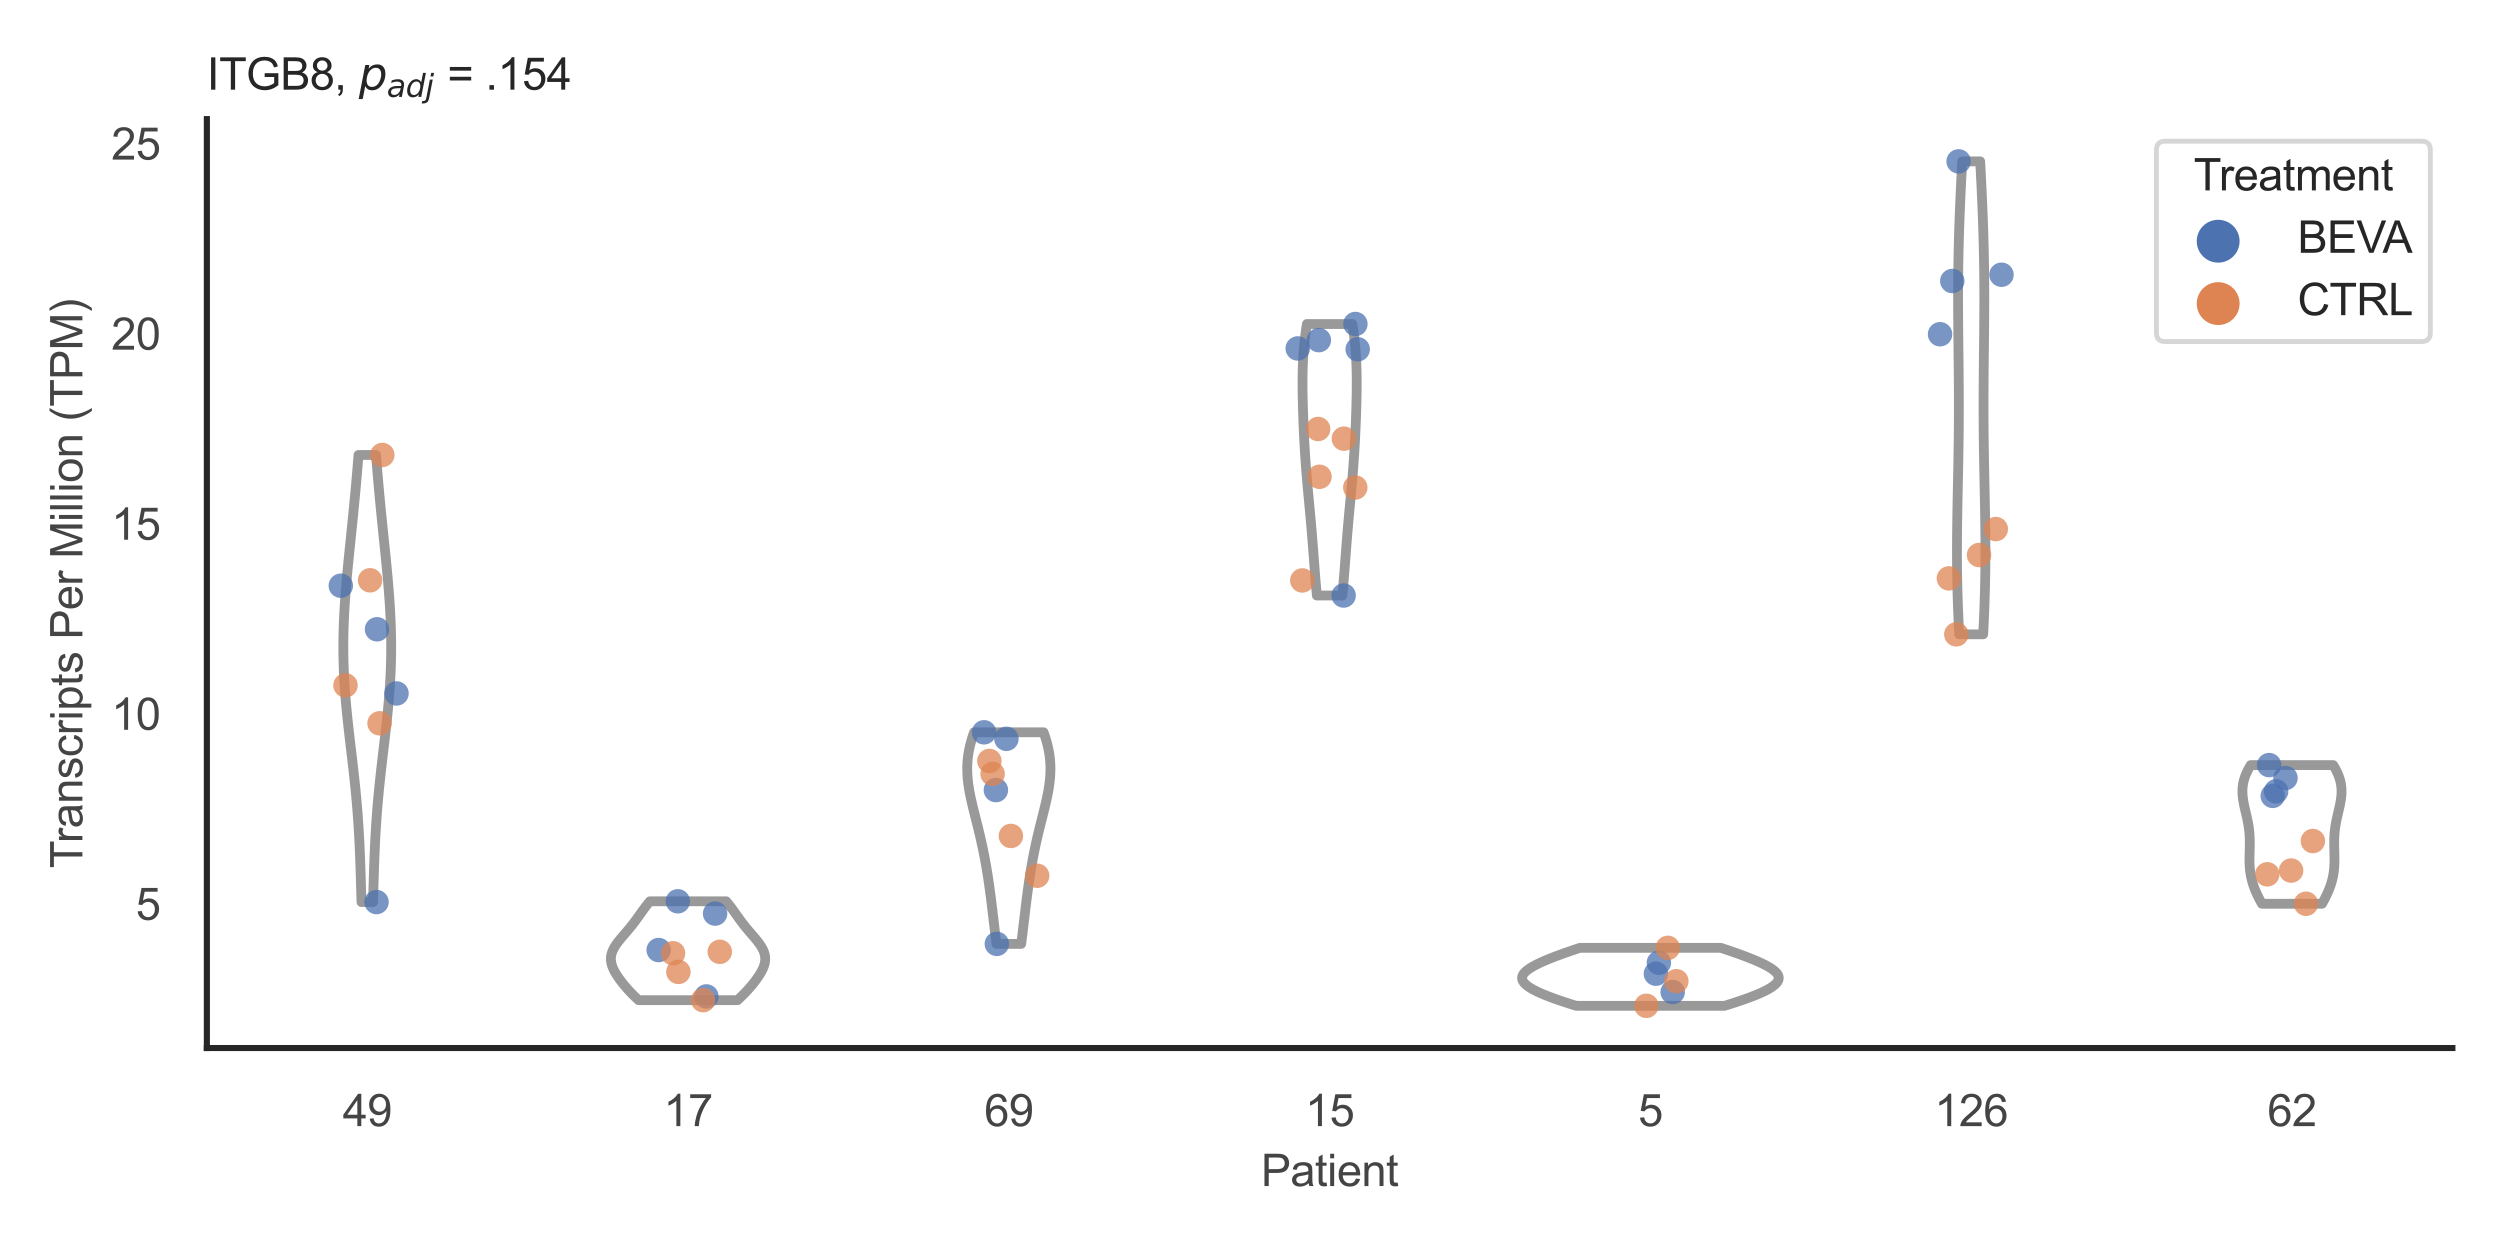 <?xml version="1.0" encoding="utf-8" standalone="no"?>
<!DOCTYPE svg PUBLIC "-//W3C//DTD SVG 1.1//EN"
  "http://www.w3.org/Graphics/SVG/1.1/DTD/svg11.dtd">
<svg xmlns:xlink="http://www.w3.org/1999/xlink" width="510.236pt" height="255.118pt" viewBox="0 0 510.236 255.118" xmlns="http://www.w3.org/2000/svg" version="1.1">
 <defs>
  <style type="text/css">*{stroke-linejoin: round; stroke-linecap: butt}</style>
 </defs>
 <g id="figure_1">
  <g id="patch_1">
   <path d="M 0 255.118 
L 510.236 255.118 
L 510.236 0 
L 0 0 
z
" style="fill: #ffffff"/>
  </g>
  <g id="axes_1">
   <g id="patch_2">
    <path d="M 42.22 213.898 
L 500.516 213.898 
L 500.516 24.32 
L 42.22 24.32 
z
" style="fill: #ffffff"/>
   </g>
   <g id="matplotlib.axis_1">
    <g id="xtick_1">
     <g id="text_1">
      <!-- 49 -->
      <g style="fill: #444444" transform="translate(69.951 229.84)scale(0.09 -0.09)">
       <defs>
        <path id="ArialMT-34" d="M 2069 0 
L 2069 1097 
L 81 1097 
L 81 1613 
L 2172 4581 
L 2631 4581 
L 2631 1613 
L 3250 1613 
L 3250 1097 
L 2631 1097 
L 2631 0 
L 2069 0 
z
M 2069 1613 
L 2069 3678 
L 634 1613 
L 2069 1613 
z
" transform="scale(0.016)"/>
        <path id="ArialMT-39" d="M 350 1059 
L 891 1109 
Q 959 728 1153 556 
Q 1347 384 1650 384 
Q 1909 384 2104 503 
Q 2300 622 2425 820 
Q 2550 1019 2634 1356 
Q 2719 1694 2719 2044 
Q 2719 2081 2716 2156 
Q 2547 1888 2255 1720 
Q 1963 1553 1622 1553 
Q 1053 1553 659 1965 
Q 266 2378 266 3053 
Q 266 3750 677 4175 
Q 1088 4600 1706 4600 
Q 2153 4600 2523 4359 
Q 2894 4119 3086 3673 
Q 3278 3228 3278 2384 
Q 3278 1506 3087 986 
Q 2897 466 2520 194 
Q 2144 -78 1638 -78 
Q 1100 -78 759 220 
Q 419 519 350 1059 
z
M 2653 3081 
Q 2653 3566 2395 3850 
Q 2138 4134 1775 4134 
Q 1400 4134 1122 3828 
Q 844 3522 844 3034 
Q 844 2597 1108 2323 
Q 1372 2050 1759 2050 
Q 2150 2050 2401 2323 
Q 2653 2597 2653 3081 
z
" transform="scale(0.016)"/>
       </defs>
       <use xlink:href="#ArialMT-34"/>
       <use xlink:href="#ArialMT-39" x="55.615"/>
      </g>
     </g>
    </g>
    <g id="xtick_2">
     <g id="text_2">
      <!-- 17 -->
      <g style="fill: #444444" transform="translate(135.421 229.84)scale(0.09 -0.09)">
       <defs>
        <path id="ArialMT-31" d="M 2384 0 
L 1822 0 
L 1822 3584 
Q 1619 3391 1289 3197 
Q 959 3003 697 2906 
L 697 3450 
Q 1169 3672 1522 3987 
Q 1875 4303 2022 4600 
L 2384 4600 
L 2384 0 
z
" transform="scale(0.016)"/>
        <path id="ArialMT-37" d="M 303 3981 
L 303 4522 
L 3269 4522 
L 3269 4084 
Q 2831 3619 2401 2847 
Q 1972 2075 1738 1259 
Q 1569 684 1522 0 
L 944 0 
Q 953 541 1156 1306 
Q 1359 2072 1739 2783 
Q 2119 3494 2547 3981 
L 303 3981 
z
" transform="scale(0.016)"/>
       </defs>
       <use xlink:href="#ArialMT-31"/>
       <use xlink:href="#ArialMT-37" x="55.615"/>
      </g>
     </g>
    </g>
    <g id="xtick_3">
     <g id="text_3">
      <!-- 69 -->
      <g style="fill: #444444" transform="translate(200.892 229.84)scale(0.09 -0.09)">
       <defs>
        <path id="ArialMT-36" d="M 3184 3459 
L 2625 3416 
Q 2550 3747 2413 3897 
Q 2184 4138 1850 4138 
Q 1581 4138 1378 3988 
Q 1113 3794 959 3422 
Q 806 3050 800 2363 
Q 1003 2672 1297 2822 
Q 1591 2972 1913 2972 
Q 2475 2972 2870 2558 
Q 3266 2144 3266 1488 
Q 3266 1056 3080 686 
Q 2894 316 2569 119 
Q 2244 -78 1831 -78 
Q 1128 -78 684 439 
Q 241 956 241 2144 
Q 241 3472 731 4075 
Q 1159 4600 1884 4600 
Q 2425 4600 2770 4297 
Q 3116 3994 3184 3459 
z
M 888 1484 
Q 888 1194 1011 928 
Q 1134 663 1356 523 
Q 1578 384 1822 384 
Q 2178 384 2434 671 
Q 2691 959 2691 1453 
Q 2691 1928 2437 2201 
Q 2184 2475 1800 2475 
Q 1419 2475 1153 2201 
Q 888 1928 888 1484 
z
" transform="scale(0.016)"/>
       </defs>
       <use xlink:href="#ArialMT-36"/>
       <use xlink:href="#ArialMT-39" x="55.615"/>
      </g>
     </g>
    </g>
    <g id="xtick_4">
     <g id="text_4">
      <!-- 15 -->
      <g style="fill: #444444" transform="translate(266.363 229.84)scale(0.09 -0.09)">
       <defs>
        <path id="ArialMT-35" d="M 266 1200 
L 856 1250 
Q 922 819 1161 601 
Q 1400 384 1738 384 
Q 2144 384 2425 690 
Q 2706 997 2706 1503 
Q 2706 1984 2436 2262 
Q 2166 2541 1728 2541 
Q 1456 2541 1237 2417 
Q 1019 2294 894 2097 
L 366 2166 
L 809 4519 
L 3088 4519 
L 3088 3981 
L 1259 3981 
L 1013 2750 
Q 1425 3038 1878 3038 
Q 2478 3038 2890 2622 
Q 3303 2206 3303 1553 
Q 3303 931 2941 478 
Q 2500 -78 1738 -78 
Q 1113 -78 717 272 
Q 322 622 266 1200 
z
" transform="scale(0.016)"/>
       </defs>
       <use xlink:href="#ArialMT-31"/>
       <use xlink:href="#ArialMT-35" x="55.615"/>
      </g>
     </g>
    </g>
    <g id="xtick_5">
     <g id="text_5">
      <!-- 5 -->
      <g style="fill: #444444" transform="translate(334.337 229.84)scale(0.09 -0.09)">
       <use xlink:href="#ArialMT-35"/>
      </g>
     </g>
    </g>
    <g id="xtick_6">
     <g id="text_6">
      <!-- 126 -->
      <g style="fill: #444444" transform="translate(394.803 229.84)scale(0.09 -0.09)">
       <defs>
        <path id="ArialMT-32" d="M 3222 541 
L 3222 0 
L 194 0 
Q 188 203 259 391 
Q 375 700 629 1000 
Q 884 1300 1366 1694 
Q 2113 2306 2375 2664 
Q 2638 3022 2638 3341 
Q 2638 3675 2398 3904 
Q 2159 4134 1775 4134 
Q 1369 4134 1125 3890 
Q 881 3647 878 3216 
L 300 3275 
Q 359 3922 746 4261 
Q 1134 4600 1788 4600 
Q 2447 4600 2831 4234 
Q 3216 3869 3216 3328 
Q 3216 3053 3103 2787 
Q 2991 2522 2730 2228 
Q 2469 1934 1863 1422 
Q 1356 997 1212 845 
Q 1069 694 975 541 
L 3222 541 
z
" transform="scale(0.016)"/>
       </defs>
       <use xlink:href="#ArialMT-31"/>
       <use xlink:href="#ArialMT-32" x="55.615"/>
       <use xlink:href="#ArialMT-36" x="111.23"/>
      </g>
     </g>
    </g>
    <g id="xtick_7">
     <g id="text_7">
      <!-- 62 -->
      <g style="fill: #444444" transform="translate(462.776 229.84)scale(0.09 -0.09)">
       <use xlink:href="#ArialMT-36"/>
       <use xlink:href="#ArialMT-32" x="55.615"/>
      </g>
     </g>
    </g>
    <g id="text_8">
     <!-- Patient -->
     <g style="fill: #444444" transform="translate(257.359 242.071)scale(0.09 -0.09)">
      <defs>
       <path id="ArialMT-50" d="M 494 0 
L 494 4581 
L 2222 4581 
Q 2678 4581 2919 4538 
Q 3256 4481 3484 4323 
Q 3713 4166 3852 3881 
Q 3991 3597 3991 3256 
Q 3991 2672 3619 2267 
Q 3247 1863 2275 1863 
L 1100 1863 
L 1100 0 
L 494 0 
z
M 1100 2403 
L 2284 2403 
Q 2872 2403 3119 2622 
Q 3366 2841 3366 3238 
Q 3366 3525 3220 3729 
Q 3075 3934 2838 4000 
Q 2684 4041 2272 4041 
L 1100 4041 
L 1100 2403 
z
" transform="scale(0.016)"/>
       <path id="ArialMT-61" d="M 2588 409 
Q 2275 144 1986 34 
Q 1697 -75 1366 -75 
Q 819 -75 525 192 
Q 231 459 231 875 
Q 231 1119 342 1320 
Q 453 1522 633 1644 
Q 813 1766 1038 1828 
Q 1203 1872 1538 1913 
Q 2219 1994 2541 2106 
Q 2544 2222 2544 2253 
Q 2544 2597 2384 2738 
Q 2169 2928 1744 2928 
Q 1347 2928 1158 2789 
Q 969 2650 878 2297 
L 328 2372 
Q 403 2725 575 2942 
Q 747 3159 1072 3276 
Q 1397 3394 1825 3394 
Q 2250 3394 2515 3294 
Q 2781 3194 2906 3042 
Q 3031 2891 3081 2659 
Q 3109 2516 3109 2141 
L 3109 1391 
Q 3109 606 3145 398 
Q 3181 191 3288 0 
L 2700 0 
Q 2613 175 2588 409 
z
M 2541 1666 
Q 2234 1541 1622 1453 
Q 1275 1403 1131 1340 
Q 988 1278 909 1158 
Q 831 1038 831 891 
Q 831 666 1001 516 
Q 1172 366 1500 366 
Q 1825 366 2078 508 
Q 2331 650 2450 897 
Q 2541 1088 2541 1459 
L 2541 1666 
z
" transform="scale(0.016)"/>
       <path id="ArialMT-74" d="M 1650 503 
L 1731 6 
Q 1494 -44 1306 -44 
Q 1000 -44 831 53 
Q 663 150 594 308 
Q 525 466 525 972 
L 525 2881 
L 113 2881 
L 113 3319 
L 525 3319 
L 525 4141 
L 1084 4478 
L 1084 3319 
L 1650 3319 
L 1650 2881 
L 1084 2881 
L 1084 941 
Q 1084 700 1114 631 
Q 1144 563 1211 522 
Q 1278 481 1403 481 
Q 1497 481 1650 503 
z
" transform="scale(0.016)"/>
       <path id="ArialMT-69" d="M 425 3934 
L 425 4581 
L 988 4581 
L 988 3934 
L 425 3934 
z
M 425 0 
L 425 3319 
L 988 3319 
L 988 0 
L 425 0 
z
" transform="scale(0.016)"/>
       <path id="ArialMT-65" d="M 2694 1069 
L 3275 997 
Q 3138 488 2766 206 
Q 2394 -75 1816 -75 
Q 1088 -75 661 373 
Q 234 822 234 1631 
Q 234 2469 665 2931 
Q 1097 3394 1784 3394 
Q 2450 3394 2872 2941 
Q 3294 2488 3294 1666 
Q 3294 1616 3291 1516 
L 816 1516 
Q 847 969 1125 678 
Q 1403 388 1819 388 
Q 2128 388 2347 550 
Q 2566 713 2694 1069 
z
M 847 1978 
L 2700 1978 
Q 2663 2397 2488 2606 
Q 2219 2931 1791 2931 
Q 1403 2931 1139 2672 
Q 875 2413 847 1978 
z
" transform="scale(0.016)"/>
       <path id="ArialMT-6e" d="M 422 0 
L 422 3319 
L 928 3319 
L 928 2847 
Q 1294 3394 1984 3394 
Q 2284 3394 2536 3286 
Q 2788 3178 2913 3003 
Q 3038 2828 3088 2588 
Q 3119 2431 3119 2041 
L 3119 0 
L 2556 0 
L 2556 2019 
Q 2556 2363 2490 2533 
Q 2425 2703 2258 2804 
Q 2091 2906 1866 2906 
Q 1506 2906 1245 2678 
Q 984 2450 984 1813 
L 984 0 
L 422 0 
z
" transform="scale(0.016)"/>
      </defs>
      <use xlink:href="#ArialMT-50"/>
      <use xlink:href="#ArialMT-61" x="66.699"/>
      <use xlink:href="#ArialMT-74" x="122.314"/>
      <use xlink:href="#ArialMT-69" x="150.098"/>
      <use xlink:href="#ArialMT-65" x="172.314"/>
      <use xlink:href="#ArialMT-6e" x="227.93"/>
      <use xlink:href="#ArialMT-74" x="283.545"/>
     </g>
    </g>
   </g>
   <g id="matplotlib.axis_2">
    <g id="ytick_1">
     <g id="text_9">
      <!-- 5 -->
      <g style="fill: #444444" transform="translate(27.715 187.734)scale(0.09 -0.09)">
       <use xlink:href="#ArialMT-35"/>
      </g>
     </g>
    </g>
    <g id="ytick_2">
     <g id="text_10">
      <!-- 10 -->
      <g style="fill: #444444" transform="translate(22.71 148.942)scale(0.09 -0.09)">
       <defs>
        <path id="ArialMT-30" d="M 266 2259 
Q 266 3072 433 3567 
Q 600 4063 929 4331 
Q 1259 4600 1759 4600 
Q 2128 4600 2406 4451 
Q 2684 4303 2865 4023 
Q 3047 3744 3150 3342 
Q 3253 2941 3253 2259 
Q 3253 1453 3087 958 
Q 2922 463 2592 192 
Q 2263 -78 1759 -78 
Q 1097 -78 719 397 
Q 266 969 266 2259 
z
M 844 2259 
Q 844 1131 1108 757 
Q 1372 384 1759 384 
Q 2147 384 2411 759 
Q 2675 1134 2675 2259 
Q 2675 3391 2411 3762 
Q 2147 4134 1753 4134 
Q 1366 4134 1134 3806 
Q 844 3388 844 2259 
z
" transform="scale(0.016)"/>
       </defs>
       <use xlink:href="#ArialMT-31"/>
       <use xlink:href="#ArialMT-30" x="55.615"/>
      </g>
     </g>
    </g>
    <g id="ytick_3">
     <g id="text_11">
      <!-- 15 -->
      <g style="fill: #444444" transform="translate(22.71 110.151)scale(0.09 -0.09)">
       <use xlink:href="#ArialMT-31"/>
       <use xlink:href="#ArialMT-35" x="55.615"/>
      </g>
     </g>
    </g>
    <g id="ytick_4">
     <g id="text_12">
      <!-- 20 -->
      <g style="fill: #444444" transform="translate(22.71 71.36)scale(0.09 -0.09)">
       <use xlink:href="#ArialMT-32"/>
       <use xlink:href="#ArialMT-30" x="55.615"/>
      </g>
     </g>
    </g>
    <g id="ytick_5">
     <g id="text_13">
      <!-- 25 -->
      <g style="fill: #444444" transform="translate(22.71 32.568)scale(0.09 -0.09)">
       <use xlink:href="#ArialMT-32"/>
       <use xlink:href="#ArialMT-35" x="55.615"/>
      </g>
     </g>
    </g>
    <g id="text_14">
     <!-- Transcripts Per Million (TPM) -->
     <g style="fill: #444444" transform="translate(16.816 177.194)rotate(-90)scale(0.09 -0.09)">
      <defs>
       <path id="ArialMT-54" d="M 1659 0 
L 1659 4041 
L 150 4041 
L 150 4581 
L 3781 4581 
L 3781 4041 
L 2266 4041 
L 2266 0 
L 1659 0 
z
" transform="scale(0.016)"/>
       <path id="ArialMT-72" d="M 416 0 
L 416 3319 
L 922 3319 
L 922 2816 
Q 1116 3169 1280 3281 
Q 1444 3394 1641 3394 
Q 1925 3394 2219 3213 
L 2025 2691 
Q 1819 2813 1613 2813 
Q 1428 2813 1281 2702 
Q 1134 2591 1072 2394 
Q 978 2094 978 1738 
L 978 0 
L 416 0 
z
" transform="scale(0.016)"/>
       <path id="ArialMT-73" d="M 197 991 
L 753 1078 
Q 800 744 1014 566 
Q 1228 388 1613 388 
Q 2000 388 2187 545 
Q 2375 703 2375 916 
Q 2375 1106 2209 1216 
Q 2094 1291 1634 1406 
Q 1016 1563 777 1677 
Q 538 1791 414 1992 
Q 291 2194 291 2438 
Q 291 2659 392 2848 
Q 494 3038 669 3163 
Q 800 3259 1026 3326 
Q 1253 3394 1513 3394 
Q 1903 3394 2198 3281 
Q 2494 3169 2634 2976 
Q 2775 2784 2828 2463 
L 2278 2388 
Q 2241 2644 2061 2787 
Q 1881 2931 1553 2931 
Q 1166 2931 1000 2803 
Q 834 2675 834 2503 
Q 834 2394 903 2306 
Q 972 2216 1119 2156 
Q 1203 2125 1616 2013 
Q 2213 1853 2448 1751 
Q 2684 1650 2818 1456 
Q 2953 1263 2953 975 
Q 2953 694 2789 445 
Q 2625 197 2315 61 
Q 2006 -75 1616 -75 
Q 969 -75 630 194 
Q 291 463 197 991 
z
" transform="scale(0.016)"/>
       <path id="ArialMT-63" d="M 2588 1216 
L 3141 1144 
Q 3050 572 2676 248 
Q 2303 -75 1759 -75 
Q 1078 -75 664 370 
Q 250 816 250 1647 
Q 250 2184 428 2587 
Q 606 2991 970 3192 
Q 1334 3394 1763 3394 
Q 2303 3394 2647 3120 
Q 2991 2847 3088 2344 
L 2541 2259 
Q 2463 2594 2264 2762 
Q 2066 2931 1784 2931 
Q 1359 2931 1093 2626 
Q 828 2322 828 1663 
Q 828 994 1084 691 
Q 1341 388 1753 388 
Q 2084 388 2306 591 
Q 2528 794 2588 1216 
z
" transform="scale(0.016)"/>
       <path id="ArialMT-70" d="M 422 -1272 
L 422 3319 
L 934 3319 
L 934 2888 
Q 1116 3141 1344 3267 
Q 1572 3394 1897 3394 
Q 2322 3394 2647 3175 
Q 2972 2956 3137 2557 
Q 3303 2159 3303 1684 
Q 3303 1175 3120 767 
Q 2938 359 2589 142 
Q 2241 -75 1856 -75 
Q 1575 -75 1351 44 
Q 1128 163 984 344 
L 984 -1272 
L 422 -1272 
z
M 931 1641 
Q 931 1000 1190 694 
Q 1450 388 1819 388 
Q 2194 388 2461 705 
Q 2728 1022 2728 1688 
Q 2728 2322 2467 2637 
Q 2206 2953 1844 2953 
Q 1484 2953 1207 2617 
Q 931 2281 931 1641 
z
" transform="scale(0.016)"/>
       <path id="ArialMT-20" transform="scale(0.016)"/>
       <path id="ArialMT-4d" d="M 475 0 
L 475 4581 
L 1388 4581 
L 2472 1338 
Q 2622 884 2691 659 
Q 2769 909 2934 1394 
L 4031 4581 
L 4847 4581 
L 4847 0 
L 4263 0 
L 4263 3834 
L 2931 0 
L 2384 0 
L 1059 3900 
L 1059 0 
L 475 0 
z
" transform="scale(0.016)"/>
       <path id="ArialMT-6c" d="M 409 0 
L 409 4581 
L 972 4581 
L 972 0 
L 409 0 
z
" transform="scale(0.016)"/>
       <path id="ArialMT-6f" d="M 213 1659 
Q 213 2581 725 3025 
Q 1153 3394 1769 3394 
Q 2453 3394 2887 2945 
Q 3322 2497 3322 1706 
Q 3322 1066 3130 698 
Q 2938 331 2570 128 
Q 2203 -75 1769 -75 
Q 1072 -75 642 372 
Q 213 819 213 1659 
z
M 791 1659 
Q 791 1022 1069 705 
Q 1347 388 1769 388 
Q 2188 388 2466 706 
Q 2744 1025 2744 1678 
Q 2744 2294 2464 2611 
Q 2184 2928 1769 2928 
Q 1347 2928 1069 2612 
Q 791 2297 791 1659 
z
" transform="scale(0.016)"/>
       <path id="ArialMT-28" d="M 1497 -1347 
Q 1031 -759 709 28 
Q 388 816 388 1659 
Q 388 2403 628 3084 
Q 909 3875 1497 4659 
L 1900 4659 
Q 1522 4009 1400 3731 
Q 1209 3300 1100 2831 
Q 966 2247 966 1656 
Q 966 153 1900 -1347 
L 1497 -1347 
z
" transform="scale(0.016)"/>
       <path id="ArialMT-29" d="M 791 -1347 
L 388 -1347 
Q 1322 153 1322 1656 
Q 1322 2244 1188 2822 
Q 1081 3291 891 3722 
Q 769 4003 388 4659 
L 791 4659 
Q 1378 3875 1659 3084 
Q 1900 2403 1900 1659 
Q 1900 816 1576 28 
Q 1253 -759 791 -1347 
z
" transform="scale(0.016)"/>
      </defs>
      <use xlink:href="#ArialMT-54"/>
      <use xlink:href="#ArialMT-72" x="57.334"/>
      <use xlink:href="#ArialMT-61" x="90.635"/>
      <use xlink:href="#ArialMT-6e" x="146.25"/>
      <use xlink:href="#ArialMT-73" x="201.865"/>
      <use xlink:href="#ArialMT-63" x="251.865"/>
      <use xlink:href="#ArialMT-72" x="301.865"/>
      <use xlink:href="#ArialMT-69" x="335.166"/>
      <use xlink:href="#ArialMT-70" x="357.383"/>
      <use xlink:href="#ArialMT-74" x="412.998"/>
      <use xlink:href="#ArialMT-73" x="440.781"/>
      <use xlink:href="#ArialMT-20" x="490.781"/>
      <use xlink:href="#ArialMT-50" x="518.564"/>
      <use xlink:href="#ArialMT-65" x="585.264"/>
      <use xlink:href="#ArialMT-72" x="640.879"/>
      <use xlink:href="#ArialMT-20" x="674.18"/>
      <use xlink:href="#ArialMT-4d" x="701.963"/>
      <use xlink:href="#ArialMT-69" x="785.264"/>
      <use xlink:href="#ArialMT-6c" x="807.48"/>
      <use xlink:href="#ArialMT-6c" x="829.697"/>
      <use xlink:href="#ArialMT-69" x="851.914"/>
      <use xlink:href="#ArialMT-6f" x="874.131"/>
      <use xlink:href="#ArialMT-6e" x="929.746"/>
      <use xlink:href="#ArialMT-20" x="985.361"/>
      <use xlink:href="#ArialMT-28" x="1013.145"/>
      <use xlink:href="#ArialMT-54" x="1046.445"/>
      <use xlink:href="#ArialMT-50" x="1107.529"/>
      <use xlink:href="#ArialMT-4d" x="1174.229"/>
      <use xlink:href="#ArialMT-29" x="1257.529"/>
     </g>
    </g>
   </g>
   <g id="PolyCollection_1">
    <defs>
     <path id="m251162c29c" d="M 76.138 -71.012 
L 73.773 -71.012 
L 73.747 -71.934 
L 73.722 -72.856 
L 73.696 -73.777 
L 73.669 -74.699 
L 73.642 -75.621 
L 73.614 -76.543 
L 73.584 -77.464 
L 73.553 -78.386 
L 73.52 -79.308 
L 73.485 -80.229 
L 73.447 -81.151 
L 73.407 -82.073 
L 73.364 -82.994 
L 73.317 -83.916 
L 73.267 -84.838 
L 73.213 -85.759 
L 73.155 -86.681 
L 73.093 -87.603 
L 73.028 -88.525 
L 72.958 -89.446 
L 72.884 -90.368 
L 72.805 -91.29 
L 72.723 -92.211 
L 72.637 -93.133 
L 72.547 -94.055 
L 72.453 -94.976 
L 72.357 -95.898 
L 72.257 -96.82 
L 72.154 -97.742 
L 72.05 -98.663 
L 71.943 -99.585 
L 71.836 -100.507 
L 71.727 -101.428 
L 71.618 -102.35 
L 71.509 -103.272 
L 71.4 -104.193 
L 71.293 -105.115 
L 71.187 -106.037 
L 71.084 -106.959 
L 70.983 -107.88 
L 70.886 -108.802 
L 70.792 -109.724 
L 70.702 -110.645 
L 70.617 -111.567 
L 70.537 -112.489 
L 70.462 -113.41 
L 70.393 -114.332 
L 70.331 -115.254 
L 70.274 -116.176 
L 70.224 -117.097 
L 70.181 -118.019 
L 70.145 -118.941 
L 70.116 -119.862 
L 70.094 -120.784 
L 70.08 -121.706 
L 70.072 -122.627 
L 70.072 -123.549 
L 70.079 -124.471 
L 70.093 -125.392 
L 70.113 -126.314 
L 70.141 -127.236 
L 70.174 -128.158 
L 70.214 -129.079 
L 70.26 -130.001 
L 70.312 -130.923 
L 70.369 -131.844 
L 70.431 -132.766 
L 70.498 -133.688 
L 70.569 -134.609 
L 70.644 -135.531 
L 70.723 -136.453 
L 70.805 -137.375 
L 70.89 -138.296 
L 70.977 -139.218 
L 71.067 -140.14 
L 71.158 -141.061 
L 71.251 -141.983 
L 71.345 -142.905 
L 71.44 -143.826 
L 71.535 -144.748 
L 71.63 -145.67 
L 71.725 -146.592 
L 71.82 -147.513 
L 71.914 -148.435 
L 72.007 -149.357 
L 72.099 -150.278 
L 72.19 -151.2 
L 72.28 -152.122 
L 72.369 -153.043 
L 72.456 -153.965 
L 72.541 -154.887 
L 72.625 -155.809 
L 72.707 -156.73 
L 72.787 -157.652 
L 72.866 -158.574 
L 72.943 -159.495 
L 73.018 -160.417 
L 73.092 -161.339 
L 73.164 -162.26 
L 76.747 -162.26 
L 76.747 -162.26 
L 76.819 -161.339 
L 76.893 -160.417 
L 76.968 -159.495 
L 77.045 -158.574 
L 77.124 -157.652 
L 77.204 -156.73 
L 77.286 -155.809 
L 77.37 -154.887 
L 77.455 -153.965 
L 77.542 -153.043 
L 77.631 -152.122 
L 77.72 -151.2 
L 77.812 -150.278 
L 77.904 -149.357 
L 77.997 -148.435 
L 78.091 -147.513 
L 78.186 -146.592 
L 78.281 -145.67 
L 78.376 -144.748 
L 78.471 -143.826 
L 78.566 -142.905 
L 78.66 -141.983 
L 78.752 -141.061 
L 78.844 -140.14 
L 78.933 -139.218 
L 79.021 -138.296 
L 79.106 -137.375 
L 79.188 -136.453 
L 79.267 -135.531 
L 79.342 -134.609 
L 79.413 -133.688 
L 79.48 -132.766 
L 79.542 -131.844 
L 79.599 -130.923 
L 79.65 -130.001 
L 79.696 -129.079 
L 79.736 -128.158 
L 79.77 -127.236 
L 79.797 -126.314 
L 79.818 -125.392 
L 79.832 -124.471 
L 79.839 -123.549 
L 79.838 -122.627 
L 79.831 -121.706 
L 79.816 -120.784 
L 79.795 -119.862 
L 79.766 -118.941 
L 79.73 -118.019 
L 79.686 -117.097 
L 79.637 -116.176 
L 79.58 -115.254 
L 79.517 -114.332 
L 79.449 -113.41 
L 79.374 -112.489 
L 79.294 -111.567 
L 79.209 -110.645 
L 79.119 -109.724 
L 79.025 -108.802 
L 78.928 -107.88 
L 78.827 -106.959 
L 78.724 -106.037 
L 78.618 -105.115 
L 78.511 -104.193 
L 78.402 -103.272 
L 78.293 -102.35 
L 78.184 -101.428 
L 78.075 -100.507 
L 77.967 -99.585 
L 77.861 -98.663 
L 77.756 -97.742 
L 77.654 -96.82 
L 77.554 -95.898 
L 77.458 -94.976 
L 77.364 -94.055 
L 77.274 -93.133 
L 77.188 -92.211 
L 77.106 -91.29 
L 77.027 -90.368 
L 76.953 -89.446 
L 76.883 -88.525 
L 76.817 -87.603 
L 76.756 -86.681 
L 76.698 -85.759 
L 76.644 -84.838 
L 76.594 -83.916 
L 76.547 -82.994 
L 76.504 -82.073 
L 76.463 -81.151 
L 76.426 -80.229 
L 76.391 -79.308 
L 76.358 -78.386 
L 76.326 -77.464 
L 76.297 -76.543 
L 76.269 -75.621 
L 76.242 -74.699 
L 76.215 -73.777 
L 76.189 -72.856 
L 76.164 -71.934 
L 76.138 -71.012 
z
" style="stroke: #999999; stroke-width: 2"/>
    </defs>
    <g clip-path="url(#pa288c8267d)">
     <use xlink:href="#m251162c29c" x="0" y="255.118" style="fill: #ffffff; stroke: #999999; stroke-width: 2"/>
    </g>
   </g>
   <g id="PolyCollection_2">
    <defs>
     <path id="mf9c1795326" d="M 150.515 -50.991 
L 130.338 -50.991 
L 130.115 -51.194 
L 129.896 -51.398 
L 129.681 -51.602 
L 129.47 -51.806 
L 129.263 -52.01 
L 129.061 -52.214 
L 128.862 -52.417 
L 128.667 -52.621 
L 128.475 -52.825 
L 128.288 -53.029 
L 128.104 -53.233 
L 127.923 -53.436 
L 127.746 -53.64 
L 127.573 -53.844 
L 127.403 -54.048 
L 127.236 -54.252 
L 127.072 -54.456 
L 126.912 -54.659 
L 126.755 -54.863 
L 126.602 -55.067 
L 126.452 -55.271 
L 126.307 -55.475 
L 126.165 -55.678 
L 126.027 -55.882 
L 125.894 -56.086 
L 125.765 -56.29 
L 125.642 -56.494 
L 125.524 -56.698 
L 125.412 -56.901 
L 125.307 -57.105 
L 125.208 -57.309 
L 125.116 -57.513 
L 125.032 -57.717 
L 124.955 -57.92 
L 124.888 -58.124 
L 124.829 -58.328 
L 124.779 -58.532 
L 124.739 -58.736 
L 124.709 -58.94 
L 124.689 -59.143 
L 124.68 -59.347 
L 124.681 -59.551 
L 124.694 -59.755 
L 124.717 -59.959 
L 124.751 -60.163 
L 124.796 -60.366 
L 124.852 -60.57 
L 124.919 -60.774 
L 124.996 -60.978 
L 125.084 -61.182 
L 125.181 -61.385 
L 125.287 -61.589 
L 125.403 -61.793 
L 125.527 -61.997 
L 125.659 -62.201 
L 125.798 -62.405 
L 125.944 -62.608 
L 126.095 -62.812 
L 126.252 -63.016 
L 126.414 -63.22 
L 126.58 -63.424 
L 126.748 -63.627 
L 126.92 -63.831 
L 127.093 -64.035 
L 127.268 -64.239 
L 127.443 -64.443 
L 127.619 -64.647 
L 127.794 -64.85 
L 127.968 -65.054 
L 128.141 -65.258 
L 128.312 -65.462 
L 128.482 -65.666 
L 128.649 -65.869 
L 128.814 -66.073 
L 128.977 -66.277 
L 129.137 -66.481 
L 129.295 -66.685 
L 129.451 -66.889 
L 129.604 -67.092 
L 129.755 -67.296 
L 129.904 -67.5 
L 130.052 -67.704 
L 130.199 -67.908 
L 130.344 -68.111 
L 130.489 -68.315 
L 130.634 -68.519 
L 130.778 -68.723 
L 130.923 -68.927 
L 131.069 -69.131 
L 131.217 -69.334 
L 131.365 -69.538 
L 131.516 -69.742 
L 131.668 -69.946 
L 131.824 -70.15 
L 131.981 -70.354 
L 132.142 -70.557 
L 132.306 -70.761 
L 132.472 -70.965 
L 132.642 -71.169 
L 148.21 -71.169 
L 148.21 -71.169 
L 148.38 -70.965 
L 148.547 -70.761 
L 148.711 -70.557 
L 148.871 -70.354 
L 149.029 -70.15 
L 149.184 -69.946 
L 149.337 -69.742 
L 149.487 -69.538 
L 149.636 -69.334 
L 149.783 -69.131 
L 149.929 -68.927 
L 150.074 -68.723 
L 150.219 -68.519 
L 150.364 -68.315 
L 150.508 -68.111 
L 150.654 -67.908 
L 150.8 -67.704 
L 150.948 -67.5 
L 151.098 -67.296 
L 151.249 -67.092 
L 151.402 -66.889 
L 151.557 -66.685 
L 151.715 -66.481 
L 151.876 -66.277 
L 152.038 -66.073 
L 152.203 -65.869 
L 152.371 -65.666 
L 152.54 -65.462 
L 152.712 -65.258 
L 152.885 -65.054 
L 153.059 -64.85 
L 153.234 -64.647 
L 153.41 -64.443 
L 153.585 -64.239 
L 153.759 -64.035 
L 153.933 -63.831 
L 154.104 -63.627 
L 154.273 -63.424 
L 154.439 -63.22 
L 154.6 -63.016 
L 154.757 -62.812 
L 154.909 -62.608 
L 155.055 -62.405 
L 155.194 -62.201 
L 155.326 -61.997 
L 155.45 -61.793 
L 155.565 -61.589 
L 155.672 -61.385 
L 155.769 -61.182 
L 155.856 -60.978 
L 155.934 -60.774 
L 156 -60.57 
L 156.056 -60.366 
L 156.102 -60.163 
L 156.136 -59.959 
L 156.159 -59.755 
L 156.171 -59.551 
L 156.173 -59.347 
L 156.164 -59.143 
L 156.144 -58.94 
L 156.114 -58.736 
L 156.074 -58.532 
L 156.024 -58.328 
L 155.965 -58.124 
L 155.897 -57.92 
L 155.821 -57.717 
L 155.737 -57.513 
L 155.645 -57.309 
L 155.546 -57.105 
L 155.44 -56.901 
L 155.328 -56.698 
L 155.211 -56.494 
L 155.087 -56.29 
L 154.959 -56.086 
L 154.826 -55.882 
L 154.688 -55.678 
L 154.546 -55.475 
L 154.4 -55.271 
L 154.251 -55.067 
L 154.097 -54.863 
L 153.941 -54.659 
L 153.78 -54.456 
L 153.617 -54.252 
L 153.45 -54.048 
L 153.28 -53.844 
L 153.106 -53.64 
L 152.929 -53.436 
L 152.749 -53.233 
L 152.565 -53.029 
L 152.377 -52.825 
L 152.186 -52.621 
L 151.991 -52.417 
L 151.792 -52.214 
L 151.589 -52.01 
L 151.382 -51.806 
L 151.172 -51.602 
L 150.957 -51.398 
L 150.738 -51.194 
L 150.515 -50.991 
z
" style="stroke: #999999; stroke-width: 2"/>
    </defs>
    <g clip-path="url(#pa288c8267d)">
     <use xlink:href="#mf9c1795326" x="0" y="255.118" style="fill: #ffffff; stroke: #999999; stroke-width: 2"/>
    </g>
   </g>
   <g id="PolyCollection_3">
    <defs>
     <path id="mb75c6b3c06" d="M 208.42 -62.477 
L 203.374 -62.477 
L 203.318 -62.913 
L 203.263 -63.35 
L 203.208 -63.786 
L 203.154 -64.222 
L 203.101 -64.658 
L 203.047 -65.094 
L 202.995 -65.531 
L 202.942 -65.967 
L 202.891 -66.403 
L 202.839 -66.839 
L 202.787 -67.275 
L 202.736 -67.711 
L 202.684 -68.148 
L 202.632 -68.584 
L 202.58 -69.02 
L 202.528 -69.456 
L 202.475 -69.892 
L 202.422 -70.329 
L 202.369 -70.765 
L 202.314 -71.201 
L 202.26 -71.637 
L 202.204 -72.073 
L 202.147 -72.51 
L 202.089 -72.946 
L 202.031 -73.382 
L 201.971 -73.818 
L 201.91 -74.254 
L 201.848 -74.691 
L 201.785 -75.127 
L 201.72 -75.563 
L 201.654 -75.999 
L 201.586 -76.435 
L 201.517 -76.871 
L 201.446 -77.308 
L 201.374 -77.744 
L 201.3 -78.18 
L 201.224 -78.616 
L 201.146 -79.052 
L 201.067 -79.489 
L 200.985 -79.925 
L 200.902 -80.361 
L 200.817 -80.797 
L 200.73 -81.233 
L 200.641 -81.67 
L 200.549 -82.106 
L 200.456 -82.542 
L 200.361 -82.978 
L 200.264 -83.414 
L 200.165 -83.85 
L 200.065 -84.287 
L 199.963 -84.723 
L 199.859 -85.159 
L 199.753 -85.595 
L 199.647 -86.031 
L 199.539 -86.468 
L 199.43 -86.904 
L 199.32 -87.34 
L 199.21 -87.776 
L 199.1 -88.212 
L 198.99 -88.649 
L 198.88 -89.085 
L 198.771 -89.521 
L 198.664 -89.957 
L 198.557 -90.393 
L 198.453 -90.829 
L 198.351 -91.266 
L 198.251 -91.702 
L 198.155 -92.138 
L 198.063 -92.574 
L 197.975 -93.01 
L 197.891 -93.447 
L 197.812 -93.883 
L 197.739 -94.319 
L 197.672 -94.755 
L 197.612 -95.191 
L 197.558 -95.628 
L 197.512 -96.064 
L 197.474 -96.5 
L 197.443 -96.936 
L 197.422 -97.372 
L 197.409 -97.808 
L 197.405 -98.245 
L 197.41 -98.681 
L 197.425 -99.117 
L 197.45 -99.553 
L 197.484 -99.989 
L 197.529 -100.426 
L 197.583 -100.862 
L 197.647 -101.298 
L 197.721 -101.734 
L 197.805 -102.17 
L 197.899 -102.607 
L 198.002 -103.043 
L 198.114 -103.479 
L 198.235 -103.915 
L 198.364 -104.351 
L 198.501 -104.788 
L 198.647 -105.224 
L 198.799 -105.66 
L 212.995 -105.66 
L 212.995 -105.66 
L 213.148 -105.224 
L 213.293 -104.788 
L 213.43 -104.351 
L 213.56 -103.915 
L 213.681 -103.479 
L 213.793 -103.043 
L 213.896 -102.607 
L 213.989 -102.17 
L 214.073 -101.734 
L 214.147 -101.298 
L 214.212 -100.862 
L 214.266 -100.426 
L 214.31 -99.989 
L 214.345 -99.553 
L 214.37 -99.117 
L 214.384 -98.681 
L 214.39 -98.245 
L 214.386 -97.808 
L 214.373 -97.372 
L 214.351 -96.936 
L 214.321 -96.5 
L 214.282 -96.064 
L 214.236 -95.628 
L 214.183 -95.191 
L 214.122 -94.755 
L 214.055 -94.319 
L 213.982 -93.883 
L 213.904 -93.447 
L 213.82 -93.01 
L 213.732 -92.574 
L 213.639 -92.138 
L 213.543 -91.702 
L 213.444 -91.266 
L 213.342 -90.829 
L 213.237 -90.393 
L 213.131 -89.957 
L 213.023 -89.521 
L 212.914 -89.085 
L 212.804 -88.649 
L 212.694 -88.212 
L 212.584 -87.776 
L 212.474 -87.34 
L 212.365 -86.904 
L 212.256 -86.468 
L 212.148 -86.031 
L 212.041 -85.595 
L 211.936 -85.159 
L 211.832 -84.723 
L 211.73 -84.287 
L 211.629 -83.85 
L 211.53 -83.414 
L 211.433 -82.978 
L 211.338 -82.542 
L 211.245 -82.106 
L 211.154 -81.67 
L 211.065 -81.233 
L 210.977 -80.797 
L 210.892 -80.361 
L 210.809 -79.925 
L 210.728 -79.489 
L 210.648 -79.052 
L 210.57 -78.616 
L 210.495 -78.18 
L 210.42 -77.744 
L 210.348 -77.308 
L 210.277 -76.871 
L 210.208 -76.435 
L 210.141 -75.999 
L 210.074 -75.563 
L 210.01 -75.127 
L 209.946 -74.691 
L 209.884 -74.254 
L 209.823 -73.818 
L 209.764 -73.382 
L 209.705 -72.946 
L 209.647 -72.51 
L 209.591 -72.073 
L 209.535 -71.637 
L 209.48 -71.201 
L 209.426 -70.765 
L 209.372 -70.329 
L 209.319 -69.892 
L 209.266 -69.456 
L 209.214 -69.02 
L 209.162 -68.584 
L 209.111 -68.148 
L 209.059 -67.711 
L 209.007 -67.275 
L 208.956 -66.839 
L 208.904 -66.403 
L 208.852 -65.967 
L 208.8 -65.531 
L 208.747 -65.094 
L 208.694 -64.658 
L 208.64 -64.222 
L 208.586 -63.786 
L 208.531 -63.35 
L 208.476 -62.913 
L 208.42 -62.477 
z
" style="stroke: #999999; stroke-width: 2"/>
    </defs>
    <g clip-path="url(#pa288c8267d)">
     <use xlink:href="#mb75c6b3c06" x="0" y="255.118" style="fill: #ffffff; stroke: #999999; stroke-width: 2"/>
    </g>
   </g>
   <g id="PolyCollection_4">
    <defs>
     <path id="mc53bcbb544" d="M 273.97 -133.575 
L 268.766 -133.575 
L 268.714 -134.134 
L 268.663 -134.694 
L 268.614 -135.254 
L 268.566 -135.814 
L 268.518 -136.373 
L 268.472 -136.933 
L 268.427 -137.493 
L 268.382 -138.053 
L 268.339 -138.612 
L 268.295 -139.172 
L 268.253 -139.732 
L 268.21 -140.292 
L 268.168 -140.851 
L 268.126 -141.411 
L 268.083 -141.971 
L 268.041 -142.531 
L 267.998 -143.09 
L 267.954 -143.65 
L 267.911 -144.21 
L 267.866 -144.77 
L 267.821 -145.329 
L 267.775 -145.889 
L 267.729 -146.449 
L 267.681 -147.008 
L 267.633 -147.568 
L 267.584 -148.128 
L 267.535 -148.688 
L 267.485 -149.247 
L 267.434 -149.807 
L 267.382 -150.367 
L 267.33 -150.927 
L 267.278 -151.486 
L 267.225 -152.046 
L 267.173 -152.606 
L 267.12 -153.166 
L 267.067 -153.725 
L 267.015 -154.285 
L 266.963 -154.845 
L 266.912 -155.405 
L 266.861 -155.964 
L 266.811 -156.524 
L 266.762 -157.084 
L 266.714 -157.644 
L 266.667 -158.203 
L 266.621 -158.763 
L 266.576 -159.323 
L 266.533 -159.883 
L 266.491 -160.442 
L 266.45 -161.002 
L 266.411 -161.562 
L 266.374 -162.122 
L 266.337 -162.681 
L 266.303 -163.241 
L 266.269 -163.801 
L 266.237 -164.36 
L 266.207 -164.92 
L 266.177 -165.48 
L 266.149 -166.04 
L 266.122 -166.599 
L 266.096 -167.159 
L 266.072 -167.719 
L 266.048 -168.279 
L 266.026 -168.838 
L 266.004 -169.398 
L 265.984 -169.958 
L 265.964 -170.518 
L 265.946 -171.077 
L 265.929 -171.637 
L 265.913 -172.197 
L 265.898 -172.757 
L 265.885 -173.316 
L 265.872 -173.876 
L 265.862 -174.436 
L 265.853 -174.996 
L 265.846 -175.555 
L 265.841 -176.115 
L 265.839 -176.675 
L 265.839 -177.235 
L 265.841 -177.794 
L 265.846 -178.354 
L 265.855 -178.914 
L 265.866 -179.474 
L 265.882 -180.033 
L 265.901 -180.593 
L 265.924 -181.153 
L 265.951 -181.712 
L 265.982 -182.272 
L 266.018 -182.832 
L 266.059 -183.392 
L 266.104 -183.951 
L 266.154 -184.511 
L 266.21 -185.071 
L 266.27 -185.631 
L 266.335 -186.19 
L 266.405 -186.75 
L 266.48 -187.31 
L 266.56 -187.87 
L 266.645 -188.429 
L 266.734 -188.989 
L 276.002 -188.989 
L 276.002 -188.989 
L 276.091 -188.429 
L 276.176 -187.87 
L 276.256 -187.31 
L 276.331 -186.75 
L 276.401 -186.19 
L 276.467 -185.631 
L 276.527 -185.071 
L 276.582 -184.511 
L 276.632 -183.951 
L 276.677 -183.392 
L 276.718 -182.832 
L 276.754 -182.272 
L 276.785 -181.712 
L 276.813 -181.153 
L 276.835 -180.593 
L 276.854 -180.033 
L 276.87 -179.474 
L 276.881 -178.914 
L 276.89 -178.354 
L 276.895 -177.794 
L 276.898 -177.235 
L 276.897 -176.675 
L 276.895 -176.115 
L 276.89 -175.555 
L 276.883 -174.996 
L 276.874 -174.436 
L 276.864 -173.876 
L 276.852 -173.316 
L 276.838 -172.757 
L 276.823 -172.197 
L 276.807 -171.637 
L 276.79 -171.077 
L 276.772 -170.518 
L 276.752 -169.958 
L 276.732 -169.398 
L 276.711 -168.838 
L 276.688 -168.279 
L 276.664 -167.719 
L 276.64 -167.159 
L 276.614 -166.599 
L 276.587 -166.04 
L 276.559 -165.48 
L 276.53 -164.92 
L 276.499 -164.36 
L 276.467 -163.801 
L 276.434 -163.241 
L 276.399 -162.681 
L 276.363 -162.122 
L 276.325 -161.562 
L 276.286 -161.002 
L 276.245 -160.442 
L 276.203 -159.883 
L 276.16 -159.323 
L 276.115 -158.763 
L 276.07 -158.203 
L 276.023 -157.644 
L 275.974 -157.084 
L 275.925 -156.524 
L 275.875 -155.964 
L 275.825 -155.405 
L 275.773 -154.845 
L 275.721 -154.285 
L 275.669 -153.725 
L 275.616 -153.166 
L 275.564 -152.606 
L 275.511 -152.046 
L 275.458 -151.486 
L 275.406 -150.927 
L 275.354 -150.367 
L 275.303 -149.807 
L 275.252 -149.247 
L 275.201 -148.688 
L 275.152 -148.128 
L 275.103 -147.568 
L 275.055 -147.008 
L 275.007 -146.449 
L 274.961 -145.889 
L 274.915 -145.329 
L 274.87 -144.77 
L 274.826 -144.21 
L 274.782 -143.65 
L 274.738 -143.09 
L 274.696 -142.531 
L 274.653 -141.971 
L 274.611 -141.411 
L 274.568 -140.851 
L 274.526 -140.292 
L 274.484 -139.732 
L 274.441 -139.172 
L 274.398 -138.612 
L 274.354 -138.053 
L 274.309 -137.493 
L 274.264 -136.933 
L 274.218 -136.373 
L 274.171 -135.814 
L 274.122 -135.254 
L 274.073 -134.694 
L 274.022 -134.134 
L 273.97 -133.575 
z
" style="stroke: #999999; stroke-width: 2"/>
    </defs>
    <g clip-path="url(#pa288c8267d)">
     <use xlink:href="#mc53bcbb544" x="0" y="255.118" style="fill: #ffffff; stroke: #999999; stroke-width: 2"/>
    </g>
   </g>
   <g id="PolyCollection_5">
    <defs>
     <path id="me6c150ad36" d="M 351.982 -49.837 
L 321.696 -49.837 
L 321.314 -49.957 
L 320.934 -50.076 
L 320.557 -50.196 
L 320.183 -50.315 
L 319.813 -50.435 
L 319.447 -50.554 
L 319.085 -50.673 
L 318.728 -50.793 
L 318.375 -50.912 
L 318.028 -51.032 
L 317.685 -51.151 
L 317.348 -51.271 
L 317.017 -51.39 
L 316.691 -51.51 
L 316.372 -51.629 
L 316.059 -51.749 
L 315.752 -51.868 
L 315.452 -51.988 
L 315.159 -52.107 
L 314.873 -52.227 
L 314.594 -52.346 
L 314.323 -52.466 
L 314.06 -52.585 
L 313.805 -52.705 
L 313.558 -52.824 
L 313.319 -52.943 
L 313.089 -53.063 
L 312.868 -53.182 
L 312.656 -53.302 
L 312.453 -53.421 
L 312.26 -53.541 
L 312.077 -53.66 
L 311.904 -53.78 
L 311.741 -53.899 
L 311.589 -54.019 
L 311.448 -54.138 
L 311.317 -54.258 
L 311.198 -54.377 
L 311.09 -54.497 
L 310.993 -54.616 
L 310.908 -54.736 
L 310.835 -54.855 
L 310.774 -54.974 
L 310.725 -55.094 
L 310.688 -55.213 
L 310.664 -55.333 
L 310.651 -55.452 
L 310.651 -55.572 
L 310.663 -55.691 
L 310.687 -55.811 
L 310.723 -55.93 
L 310.771 -56.05 
L 310.831 -56.169 
L 310.903 -56.289 
L 310.986 -56.408 
L 311.081 -56.528 
L 311.187 -56.647 
L 311.304 -56.767 
L 311.432 -56.886 
L 311.571 -57.005 
L 311.72 -57.125 
L 311.878 -57.244 
L 312.047 -57.364 
L 312.225 -57.483 
L 312.412 -57.603 
L 312.608 -57.722 
L 312.813 -57.842 
L 313.025 -57.961 
L 313.246 -58.081 
L 313.475 -58.2 
L 313.711 -58.32 
L 313.954 -58.439 
L 314.203 -58.559 
L 314.46 -58.678 
L 314.723 -58.798 
L 314.991 -58.917 
L 315.266 -59.037 
L 315.547 -59.156 
L 315.832 -59.275 
L 316.124 -59.395 
L 316.42 -59.514 
L 316.721 -59.634 
L 317.027 -59.753 
L 317.337 -59.873 
L 317.652 -59.992 
L 317.972 -60.112 
L 318.295 -60.231 
L 318.622 -60.351 
L 318.954 -60.47 
L 319.288 -60.59 
L 319.627 -60.709 
L 319.969 -60.829 
L 320.314 -60.948 
L 320.662 -61.068 
L 321.013 -61.187 
L 321.367 -61.306 
L 321.723 -61.426 
L 322.081 -61.545 
L 322.442 -61.665 
L 351.236 -61.665 
L 351.236 -61.665 
L 351.597 -61.545 
L 351.955 -61.426 
L 352.311 -61.306 
L 352.665 -61.187 
L 353.016 -61.068 
L 353.364 -60.948 
L 353.709 -60.829 
L 354.051 -60.709 
L 354.39 -60.59 
L 354.724 -60.47 
L 355.056 -60.351 
L 355.383 -60.231 
L 355.706 -60.112 
L 356.026 -59.992 
L 356.341 -59.873 
L 356.651 -59.753 
L 356.957 -59.634 
L 357.258 -59.514 
L 357.554 -59.395 
L 357.846 -59.275 
L 358.131 -59.156 
L 358.412 -59.037 
L 358.687 -58.917 
L 358.955 -58.798 
L 359.218 -58.678 
L 359.475 -58.559 
L 359.724 -58.439 
L 359.967 -58.32 
L 360.203 -58.2 
L 360.432 -58.081 
L 360.653 -57.961 
L 360.865 -57.842 
L 361.07 -57.722 
L 361.266 -57.603 
L 361.453 -57.483 
L 361.631 -57.364 
L 361.8 -57.244 
L 361.958 -57.125 
L 362.107 -57.005 
L 362.246 -56.886 
L 362.374 -56.767 
L 362.491 -56.647 
L 362.597 -56.528 
L 362.692 -56.408 
L 362.775 -56.289 
L 362.847 -56.169 
L 362.907 -56.05 
L 362.955 -55.93 
L 362.991 -55.811 
L 363.015 -55.691 
L 363.027 -55.572 
L 363.027 -55.452 
L 363.014 -55.333 
L 362.99 -55.213 
L 362.953 -55.094 
L 362.904 -54.974 
L 362.843 -54.855 
L 362.77 -54.736 
L 362.685 -54.616 
L 362.588 -54.497 
L 362.48 -54.377 
L 362.361 -54.258 
L 362.23 -54.138 
L 362.089 -54.019 
L 361.937 -53.899 
L 361.774 -53.78 
L 361.601 -53.66 
L 361.418 -53.541 
L 361.225 -53.421 
L 361.022 -53.302 
L 360.81 -53.182 
L 360.589 -53.063 
L 360.359 -52.943 
L 360.12 -52.824 
L 359.873 -52.705 
L 359.618 -52.585 
L 359.355 -52.466 
L 359.084 -52.346 
L 358.805 -52.227 
L 358.519 -52.107 
L 358.226 -51.988 
L 357.926 -51.868 
L 357.619 -51.749 
L 357.306 -51.629 
L 356.987 -51.51 
L 356.661 -51.39 
L 356.33 -51.271 
L 355.993 -51.151 
L 355.65 -51.032 
L 355.303 -50.912 
L 354.95 -50.793 
L 354.593 -50.673 
L 354.231 -50.554 
L 353.865 -50.435 
L 353.495 -50.315 
L 353.121 -50.196 
L 352.744 -50.076 
L 352.364 -49.957 
L 351.982 -49.837 
z
" style="stroke: #999999; stroke-width: 2"/>
    </defs>
    <g clip-path="url(#pa288c8267d)">
     <use xlink:href="#me6c150ad36" x="0" y="255.118" style="fill: #ffffff; stroke: #999999; stroke-width: 2"/>
    </g>
   </g>
   <g id="PolyCollection_6">
    <defs>
     <path id="m5ad1f95498" d="M 404.756 -125.654 
L 399.863 -125.654 
L 399.814 -126.629 
L 399.766 -127.604 
L 399.721 -128.579 
L 399.679 -129.554 
L 399.64 -130.529 
L 399.603 -131.504 
L 399.57 -132.479 
L 399.54 -133.454 
L 399.512 -134.429 
L 399.488 -135.404 
L 399.468 -136.379 
L 399.45 -137.354 
L 399.436 -138.329 
L 399.424 -139.304 
L 399.416 -140.279 
L 399.411 -141.254 
L 399.408 -142.229 
L 399.408 -143.204 
L 399.411 -144.179 
L 399.417 -145.154 
L 399.424 -146.129 
L 399.434 -147.104 
L 399.446 -148.079 
L 399.459 -149.054 
L 399.474 -150.029 
L 399.491 -151.004 
L 399.508 -151.979 
L 399.526 -152.954 
L 399.546 -153.929 
L 399.565 -154.904 
L 399.585 -155.88 
L 399.604 -156.855 
L 399.624 -157.83 
L 399.643 -158.805 
L 399.662 -159.78 
L 399.679 -160.755 
L 399.696 -161.73 
L 399.712 -162.705 
L 399.727 -163.68 
L 399.74 -164.655 
L 399.752 -165.63 
L 399.762 -166.605 
L 399.771 -167.58 
L 399.778 -168.555 
L 399.783 -169.53 
L 399.787 -170.505 
L 399.789 -171.48 
L 399.79 -172.455 
L 399.789 -173.43 
L 399.786 -174.405 
L 399.782 -175.38 
L 399.777 -176.355 
L 399.771 -177.33 
L 399.763 -178.305 
L 399.755 -179.28 
L 399.746 -180.255 
L 399.736 -181.23 
L 399.726 -182.205 
L 399.716 -183.18 
L 399.705 -184.155 
L 399.695 -185.13 
L 399.685 -186.105 
L 399.675 -187.08 
L 399.667 -188.055 
L 399.658 -189.03 
L 399.651 -190.005 
L 399.645 -190.98 
L 399.641 -191.955 
L 399.638 -192.93 
L 399.636 -193.905 
L 399.636 -194.88 
L 399.639 -195.855 
L 399.643 -196.83 
L 399.649 -197.805 
L 399.657 -198.78 
L 399.667 -199.755 
L 399.68 -200.73 
L 399.695 -201.705 
L 399.712 -202.681 
L 399.732 -203.656 
L 399.754 -204.631 
L 399.778 -205.606 
L 399.805 -206.581 
L 399.833 -207.556 
L 399.864 -208.531 
L 399.897 -209.506 
L 399.932 -210.481 
L 399.969 -211.456 
L 400.008 -212.431 
L 400.049 -213.406 
L 400.091 -214.381 
L 400.135 -215.356 
L 400.18 -216.331 
L 400.227 -217.306 
L 400.274 -218.281 
L 400.323 -219.256 
L 400.373 -220.231 
L 400.424 -221.206 
L 400.475 -222.181 
L 404.144 -222.181 
L 404.144 -222.181 
L 404.196 -221.206 
L 404.247 -220.231 
L 404.296 -219.256 
L 404.345 -218.281 
L 404.393 -217.306 
L 404.44 -216.331 
L 404.485 -215.356 
L 404.529 -214.381 
L 404.571 -213.406 
L 404.612 -212.431 
L 404.651 -211.456 
L 404.688 -210.481 
L 404.723 -209.506 
L 404.756 -208.531 
L 404.787 -207.556 
L 404.815 -206.581 
L 404.842 -205.606 
L 404.866 -204.631 
L 404.888 -203.656 
L 404.907 -202.681 
L 404.925 -201.705 
L 404.94 -200.73 
L 404.952 -199.755 
L 404.963 -198.78 
L 404.971 -197.805 
L 404.977 -196.83 
L 404.981 -195.855 
L 404.983 -194.88 
L 404.984 -193.905 
L 404.982 -192.93 
L 404.979 -191.955 
L 404.974 -190.98 
L 404.968 -190.005 
L 404.961 -189.03 
L 404.953 -188.055 
L 404.944 -187.08 
L 404.935 -186.105 
L 404.925 -185.13 
L 404.914 -184.155 
L 404.904 -183.18 
L 404.894 -182.205 
L 404.883 -181.23 
L 404.874 -180.255 
L 404.865 -179.28 
L 404.856 -178.305 
L 404.849 -177.33 
L 404.843 -176.355 
L 404.837 -175.38 
L 404.834 -174.405 
L 404.831 -173.43 
L 404.83 -172.455 
L 404.831 -171.48 
L 404.833 -170.505 
L 404.837 -169.53 
L 404.842 -168.555 
L 404.849 -167.58 
L 404.858 -166.605 
L 404.868 -165.63 
L 404.88 -164.655 
L 404.893 -163.68 
L 404.908 -162.705 
L 404.924 -161.73 
L 404.94 -160.755 
L 404.958 -159.78 
L 404.977 -158.805 
L 404.996 -157.83 
L 405.015 -156.855 
L 405.035 -155.88 
L 405.055 -154.904 
L 405.074 -153.929 
L 405.093 -152.954 
L 405.112 -151.979 
L 405.129 -151.004 
L 405.145 -150.029 
L 405.16 -149.054 
L 405.174 -148.079 
L 405.186 -147.104 
L 405.196 -146.129 
L 405.203 -145.154 
L 405.209 -144.179 
L 405.211 -143.204 
L 405.212 -142.229 
L 405.209 -141.254 
L 405.204 -140.279 
L 405.196 -139.304 
L 405.184 -138.329 
L 405.17 -137.354 
L 405.152 -136.379 
L 405.131 -135.404 
L 405.107 -134.429 
L 405.08 -133.454 
L 405.05 -132.479 
L 405.016 -131.504 
L 404.98 -130.529 
L 404.941 -129.554 
L 404.899 -128.579 
L 404.854 -127.604 
L 404.806 -126.629 
L 404.756 -125.654 
z
" style="stroke: #999999; stroke-width: 2"/>
    </defs>
    <g clip-path="url(#pa288c8267d)">
     <use xlink:href="#m5ad1f95498" x="0" y="255.118" style="fill: #ffffff; stroke: #999999; stroke-width: 2"/>
    </g>
   </g>
   <g id="PolyCollection_7">
    <defs>
     <path id="m3240d3d903" d="M 473.92 -70.667 
L 461.642 -70.667 
L 461.484 -70.953 
L 461.33 -71.238 
L 461.178 -71.524 
L 461.031 -71.81 
L 460.888 -72.096 
L 460.749 -72.382 
L 460.614 -72.668 
L 460.485 -72.954 
L 460.361 -73.239 
L 460.242 -73.525 
L 460.129 -73.811 
L 460.022 -74.097 
L 459.92 -74.383 
L 459.825 -74.669 
L 459.736 -74.955 
L 459.653 -75.241 
L 459.577 -75.526 
L 459.507 -75.812 
L 459.443 -76.098 
L 459.385 -76.384 
L 459.334 -76.67 
L 459.288 -76.956 
L 459.249 -77.242 
L 459.214 -77.527 
L 459.186 -77.813 
L 459.162 -78.099 
L 459.143 -78.385 
L 459.128 -78.671 
L 459.118 -78.957 
L 459.111 -79.243 
L 459.108 -79.529 
L 459.107 -79.814 
L 459.11 -80.1 
L 459.114 -80.386 
L 459.119 -80.672 
L 459.126 -80.958 
L 459.134 -81.244 
L 459.142 -81.53 
L 459.149 -81.815 
L 459.156 -82.101 
L 459.162 -82.387 
L 459.166 -82.673 
L 459.168 -82.959 
L 459.168 -83.245 
L 459.165 -83.531 
L 459.159 -83.817 
L 459.15 -84.102 
L 459.137 -84.388 
L 459.121 -84.674 
L 459.1 -84.96 
L 459.076 -85.246 
L 459.048 -85.532 
L 459.015 -85.818 
L 458.978 -86.103 
L 458.938 -86.389 
L 458.893 -86.675 
L 458.845 -86.961 
L 458.793 -87.247 
L 458.738 -87.533 
L 458.679 -87.819 
L 458.619 -88.105 
L 458.556 -88.39 
L 458.491 -88.676 
L 458.425 -88.962 
L 458.358 -89.248 
L 458.291 -89.534 
L 458.224 -89.82 
L 458.159 -90.106 
L 458.095 -90.391 
L 458.033 -90.677 
L 457.974 -90.963 
L 457.918 -91.249 
L 457.866 -91.535 
L 457.819 -91.821 
L 457.778 -92.107 
L 457.742 -92.393 
L 457.713 -92.678 
L 457.691 -92.964 
L 457.676 -93.25 
L 457.669 -93.536 
L 457.671 -93.822 
L 457.682 -94.108 
L 457.702 -94.394 
L 457.732 -94.679 
L 457.771 -94.965 
L 457.82 -95.251 
L 457.88 -95.537 
L 457.95 -95.823 
L 458.03 -96.109 
L 458.12 -96.395 
L 458.221 -96.681 
L 458.331 -96.966 
L 458.452 -97.252 
L 458.582 -97.538 
L 458.721 -97.824 
L 458.87 -98.11 
L 459.027 -98.396 
L 459.192 -98.682 
L 459.365 -98.968 
L 476.196 -98.968 
L 476.196 -98.968 
L 476.369 -98.682 
L 476.535 -98.396 
L 476.692 -98.11 
L 476.84 -97.824 
L 476.98 -97.538 
L 477.11 -97.252 
L 477.23 -96.966 
L 477.341 -96.681 
L 477.441 -96.395 
L 477.532 -96.109 
L 477.612 -95.823 
L 477.682 -95.537 
L 477.741 -95.251 
L 477.791 -94.965 
L 477.83 -94.679 
L 477.859 -94.394 
L 477.879 -94.108 
L 477.89 -93.822 
L 477.892 -93.536 
L 477.886 -93.25 
L 477.871 -92.964 
L 477.849 -92.678 
L 477.82 -92.393 
L 477.784 -92.107 
L 477.742 -91.821 
L 477.695 -91.535 
L 477.644 -91.249 
L 477.588 -90.963 
L 477.529 -90.677 
L 477.467 -90.391 
L 477.403 -90.106 
L 477.337 -89.82 
L 477.27 -89.534 
L 477.203 -89.248 
L 477.137 -88.962 
L 477.071 -88.676 
L 477.006 -88.39 
L 476.943 -88.105 
L 476.882 -87.819 
L 476.824 -87.533 
L 476.769 -87.247 
L 476.717 -86.961 
L 476.668 -86.675 
L 476.624 -86.389 
L 476.583 -86.103 
L 476.546 -85.818 
L 476.514 -85.532 
L 476.485 -85.246 
L 476.461 -84.96 
L 476.441 -84.674 
L 476.424 -84.388 
L 476.412 -84.102 
L 476.403 -83.817 
L 476.397 -83.531 
L 476.394 -83.245 
L 476.394 -82.959 
L 476.396 -82.673 
L 476.4 -82.387 
L 476.406 -82.101 
L 476.413 -81.815 
L 476.42 -81.53 
L 476.428 -81.244 
L 476.435 -80.958 
L 476.442 -80.672 
L 476.448 -80.386 
L 476.452 -80.1 
L 476.454 -79.814 
L 476.454 -79.529 
L 476.45 -79.243 
L 476.444 -78.957 
L 476.433 -78.671 
L 476.419 -78.385 
L 476.4 -78.099 
L 476.376 -77.813 
L 476.347 -77.527 
L 476.313 -77.242 
L 476.273 -76.956 
L 476.228 -76.67 
L 476.176 -76.384 
L 476.119 -76.098 
L 476.055 -75.812 
L 475.985 -75.526 
L 475.908 -75.241 
L 475.825 -74.955 
L 475.736 -74.669 
L 475.641 -74.383 
L 475.54 -74.097 
L 475.433 -73.811 
L 475.32 -73.525 
L 475.201 -73.239 
L 475.077 -72.954 
L 474.947 -72.668 
L 474.813 -72.382 
L 474.674 -72.096 
L 474.531 -71.81 
L 474.383 -71.524 
L 474.232 -71.238 
L 474.078 -70.953 
L 473.92 -70.667 
z
" style="stroke: #999999; stroke-width: 2"/>
    </defs>
    <g clip-path="url(#pa288c8267d)">
     <use xlink:href="#m3240d3d903" x="0" y="255.118" style="fill: #ffffff; stroke: #999999; stroke-width: 2"/>
    </g>
   </g>
   <g id="PathCollection_1"/>
   <g id="PathCollection_2"/>
   <g id="patch_3">
    <path d="M 42.22 213.898 
L 42.22 24.32 
" style="fill: none; stroke: #262626; stroke-width: 1.25; stroke-linejoin: miter; stroke-linecap: square"/>
   </g>
   <g id="patch_4">
    <path d="M 42.22 213.898 
L 500.516 213.898 
" style="fill: none; stroke: #262626; stroke-width: 1.25; stroke-linejoin: miter; stroke-linecap: square"/>
   </g>
   <g id="PathCollection_3">
    <defs>
     <path id="C0_0_31218ab4d7" d="M 0 2.5 
C 0.663 2.5 1.299 2.237 1.768 1.768 
C 2.237 1.299 2.5 0.663 2.5 -0 
C 2.5 -0.663 2.237 -1.299 1.768 -1.768 
C 1.299 -2.237 0.663 -2.5 0 -2.5 
C -0.663 -2.5 -1.299 -2.237 -1.768 -1.768 
C -2.237 -1.299 -2.5 -0.663 -2.5 0 
C -2.5 0.663 -2.237 1.299 -1.768 1.768 
C -1.299 2.237 -0.663 2.5 0 2.5 
z
"/>
    </defs>
    <g clip-path="url(#pa288c8267d)">
     <use xlink:href="#C0_0_31218ab4d7" x="76.848" y="184.106" style="fill: #4c72b0; fill-opacity: 0.75"/>
    </g>
    <g clip-path="url(#pa288c8267d)">
     <use xlink:href="#C0_0_31218ab4d7" x="80.927" y="141.53" style="fill: #4c72b0; fill-opacity: 0.75"/>
    </g>
    <g clip-path="url(#pa288c8267d)">
     <use xlink:href="#C0_0_31218ab4d7" x="76.946" y="128.433" style="fill: #4c72b0; fill-opacity: 0.75"/>
    </g>
    <g clip-path="url(#pa288c8267d)">
     <use xlink:href="#C0_0_31218ab4d7" x="69.556" y="119.544" style="fill: #4c72b0; fill-opacity: 0.75"/>
    </g>
    <g clip-path="url(#pa288c8267d)">
     <use xlink:href="#C0_0_31218ab4d7" x="78.028" y="92.858" style="fill: #dd8452; fill-opacity: 0.75"/>
    </g>
    <g clip-path="url(#pa288c8267d)">
     <use xlink:href="#C0_0_31218ab4d7" x="70.512" y="139.873" style="fill: #dd8452; fill-opacity: 0.75"/>
    </g>
    <g clip-path="url(#pa288c8267d)">
     <use xlink:href="#C0_0_31218ab4d7" x="75.528" y="118.437" style="fill: #dd8452; fill-opacity: 0.75"/>
    </g>
    <g clip-path="url(#pa288c8267d)">
     <use xlink:href="#C0_0_31218ab4d7" x="77.46" y="147.623" style="fill: #dd8452; fill-opacity: 0.75"/>
    </g>
   </g>
   <g id="PathCollection_4">
    <defs>
     <path id="C1_0_0658cc902b" d="M 0 2.5 
C 0.663 2.5 1.299 2.237 1.768 1.768 
C 2.237 1.299 2.5 0.663 2.5 -0 
C 2.5 -0.663 2.237 -1.299 1.768 -1.768 
C 1.299 -2.237 0.663 -2.5 0 -2.5 
C -0.663 -2.5 -1.299 -2.237 -1.768 -1.768 
C -2.237 -1.299 -2.5 -0.663 -2.5 0 
C -2.5 0.663 -2.237 1.299 -1.768 1.768 
C -1.299 2.237 -0.663 2.5 0 2.5 
z
"/>
    </defs>
    <g clip-path="url(#pa288c8267d)">
     <use xlink:href="#C1_0_0658cc902b" x="145.947" y="186.454" style="fill: #4c72b0; fill-opacity: 0.75"/>
    </g>
    <g clip-path="url(#pa288c8267d)">
     <use xlink:href="#C1_0_0658cc902b" x="138.342" y="183.949" style="fill: #4c72b0; fill-opacity: 0.75"/>
    </g>
    <g clip-path="url(#pa288c8267d)">
     <use xlink:href="#C1_0_0658cc902b" x="144.171" y="203.368" style="fill: #4c72b0; fill-opacity: 0.75"/>
    </g>
    <g clip-path="url(#pa288c8267d)">
     <use xlink:href="#C1_0_0658cc902b" x="134.432" y="193.899" style="fill: #4c72b0; fill-opacity: 0.75"/>
    </g>
    <g clip-path="url(#pa288c8267d)">
     <use xlink:href="#C1_0_0658cc902b" x="146.899" y="194.258" style="fill: #dd8452; fill-opacity: 0.75"/>
    </g>
    <g clip-path="url(#pa288c8267d)">
     <use xlink:href="#C1_0_0658cc902b" x="137.367" y="194.556" style="fill: #dd8452; fill-opacity: 0.75"/>
    </g>
    <g clip-path="url(#pa288c8267d)">
     <use xlink:href="#C1_0_0658cc902b" x="138.458" y="198.36" style="fill: #dd8452; fill-opacity: 0.75"/>
    </g>
    <g clip-path="url(#pa288c8267d)">
     <use xlink:href="#C1_0_0658cc902b" x="143.51" y="204.127" style="fill: #dd8452; fill-opacity: 0.75"/>
    </g>
   </g>
   <g id="PathCollection_5">
    <defs>
     <path id="C2_0_abce1c26fe" d="M 0 2.5 
C 0.663 2.5 1.299 2.237 1.768 1.768 
C 2.237 1.299 2.5 0.663 2.5 -0 
C 2.5 -0.663 2.237 -1.299 1.768 -1.768 
C 1.299 -2.237 0.663 -2.5 0 -2.5 
C -0.663 -2.5 -1.299 -2.237 -1.768 -1.768 
C -2.237 -1.299 -2.5 -0.663 -2.5 0 
C -2.5 0.663 -2.237 1.299 -1.768 1.768 
C -1.299 2.237 -0.663 2.5 0 2.5 
z
"/>
    </defs>
    <g clip-path="url(#pa288c8267d)">
     <use xlink:href="#C2_0_abce1c26fe" x="205.401" y="150.789" style="fill: #4c72b0; fill-opacity: 0.75"/>
    </g>
    <g clip-path="url(#pa288c8267d)">
     <use xlink:href="#C2_0_abce1c26fe" x="203.255" y="161.248" style="fill: #4c72b0; fill-opacity: 0.75"/>
    </g>
    <g clip-path="url(#pa288c8267d)">
     <use xlink:href="#C2_0_abce1c26fe" x="200.84" y="149.458" style="fill: #4c72b0; fill-opacity: 0.75"/>
    </g>
    <g clip-path="url(#pa288c8267d)">
     <use xlink:href="#C2_0_abce1c26fe" x="203.449" y="192.641" style="fill: #4c72b0; fill-opacity: 0.75"/>
    </g>
    <g clip-path="url(#pa288c8267d)">
     <use xlink:href="#C2_0_abce1c26fe" x="211.68" y="178.734" style="fill: #dd8452; fill-opacity: 0.75"/>
    </g>
    <g clip-path="url(#pa288c8267d)">
     <use xlink:href="#C2_0_abce1c26fe" x="206.318" y="170.611" style="fill: #dd8452; fill-opacity: 0.75"/>
    </g>
    <g clip-path="url(#pa288c8267d)">
     <use xlink:href="#C2_0_abce1c26fe" x="201.923" y="155.305" style="fill: #dd8452; fill-opacity: 0.75"/>
    </g>
    <g clip-path="url(#pa288c8267d)">
     <use xlink:href="#C2_0_abce1c26fe" x="202.583" y="157.945" style="fill: #dd8452; fill-opacity: 0.75"/>
    </g>
   </g>
   <g id="PathCollection_6">
    <defs>
     <path id="C3_0_369b2ded5a" d="M 0 2.5 
C 0.663 2.5 1.299 2.237 1.768 1.768 
C 2.237 1.299 2.5 0.663 2.5 -0 
C 2.5 -0.663 2.237 -1.299 1.768 -1.768 
C 1.299 -2.237 0.663 -2.5 0 -2.5 
C -0.663 -2.5 -1.299 -2.237 -1.768 -1.768 
C -2.237 -1.299 -2.5 -0.663 -2.5 0 
C -2.5 0.663 -2.237 1.299 -1.768 1.768 
C -1.299 2.237 -0.663 2.5 0 2.5 
z
"/>
    </defs>
    <g clip-path="url(#pa288c8267d)">
     <use xlink:href="#C3_0_369b2ded5a" x="264.858" y="71.117" style="fill: #4c72b0; fill-opacity: 0.75"/>
    </g>
    <g clip-path="url(#pa288c8267d)">
     <use xlink:href="#C3_0_369b2ded5a" x="269.171" y="69.421" style="fill: #4c72b0; fill-opacity: 0.75"/>
    </g>
    <g clip-path="url(#pa288c8267d)">
     <use xlink:href="#C3_0_369b2ded5a" x="277.1" y="71.282" style="fill: #4c72b0; fill-opacity: 0.75"/>
    </g>
    <g clip-path="url(#pa288c8267d)">
     <use xlink:href="#C3_0_369b2ded5a" x="274.23" y="121.543" style="fill: #4c72b0; fill-opacity: 0.75"/>
    </g>
    <g clip-path="url(#pa288c8267d)">
     <use xlink:href="#C3_0_369b2ded5a" x="276.629" y="66.129" style="fill: #4c72b0; fill-opacity: 0.75"/>
    </g>
    <g clip-path="url(#pa288c8267d)">
     <use xlink:href="#C3_0_369b2ded5a" x="276.608" y="99.498" style="fill: #dd8452; fill-opacity: 0.75"/>
    </g>
    <g clip-path="url(#pa288c8267d)">
     <use xlink:href="#C3_0_369b2ded5a" x="265.789" y="118.466" style="fill: #dd8452; fill-opacity: 0.75"/>
    </g>
    <g clip-path="url(#pa288c8267d)">
     <use xlink:href="#C3_0_369b2ded5a" x="274.28" y="89.528" style="fill: #dd8452; fill-opacity: 0.75"/>
    </g>
    <g clip-path="url(#pa288c8267d)">
     <use xlink:href="#C3_0_369b2ded5a" x="269.305" y="97.305" style="fill: #dd8452; fill-opacity: 0.75"/>
    </g>
    <g clip-path="url(#pa288c8267d)">
     <use xlink:href="#C3_0_369b2ded5a" x="269.021" y="87.553" style="fill: #dd8452; fill-opacity: 0.75"/>
    </g>
   </g>
   <g id="PathCollection_7">
    <defs>
     <path id="C4_0_4c711c5d0d" d="M 0 2.5 
C 0.663 2.5 1.299 2.237 1.768 1.768 
C 2.237 1.299 2.5 0.663 2.5 -0 
C 2.5 -0.663 2.237 -1.299 1.768 -1.768 
C 1.299 -2.237 0.663 -2.5 0 -2.5 
C -0.663 -2.5 -1.299 -2.237 -1.768 -1.768 
C -2.237 -1.299 -2.5 -0.663 -2.5 0 
C -2.5 0.663 -2.237 1.299 -1.768 1.768 
C -1.299 2.237 -0.663 2.5 0 2.5 
z
"/>
    </defs>
    <g clip-path="url(#pa288c8267d)">
     <use xlink:href="#C4_0_4c711c5d0d" x="337.962" y="198.731" style="fill: #4c72b0; fill-opacity: 0.75"/>
    </g>
    <g clip-path="url(#pa288c8267d)">
     <use xlink:href="#C4_0_4c711c5d0d" x="341.387" y="202.468" style="fill: #4c72b0; fill-opacity: 0.75"/>
    </g>
    <g clip-path="url(#pa288c8267d)">
     <use xlink:href="#C4_0_4c711c5d0d" x="338.567" y="196.491" style="fill: #4c72b0; fill-opacity: 0.75"/>
    </g>
    <g clip-path="url(#pa288c8267d)">
     <use xlink:href="#C4_0_4c711c5d0d" x="342.13" y="200.259" style="fill: #dd8452; fill-opacity: 0.75"/>
    </g>
    <g clip-path="url(#pa288c8267d)">
     <use xlink:href="#C4_0_4c711c5d0d" x="336.017" y="205.281" style="fill: #dd8452; fill-opacity: 0.75"/>
    </g>
    <g clip-path="url(#pa288c8267d)">
     <use xlink:href="#C4_0_4c711c5d0d" x="340.382" y="193.453" style="fill: #dd8452; fill-opacity: 0.75"/>
    </g>
   </g>
   <g id="PathCollection_8">
    <defs>
     <path id="C5_0_290f314f3d" d="M 0 2.5 
C 0.663 2.5 1.299 2.237 1.768 1.768 
C 2.237 1.299 2.5 0.663 2.5 -0 
C 2.5 -0.663 2.237 -1.299 1.768 -1.768 
C 1.299 -2.237 0.663 -2.5 0 -2.5 
C -0.663 -2.5 -1.299 -2.237 -1.768 -1.768 
C -2.237 -1.299 -2.5 -0.663 -2.5 0 
C -2.5 0.663 -2.237 1.299 -1.768 1.768 
C -1.299 2.237 -0.663 2.5 0 2.5 
z
"/>
    </defs>
    <g clip-path="url(#pa288c8267d)">
     <use xlink:href="#C5_0_290f314f3d" x="395.954" y="68.215" style="fill: #4c72b0; fill-opacity: 0.75"/>
    </g>
    <g clip-path="url(#pa288c8267d)">
     <use xlink:href="#C5_0_290f314f3d" x="398.452" y="57.353" style="fill: #4c72b0; fill-opacity: 0.75"/>
    </g>
    <g clip-path="url(#pa288c8267d)">
     <use xlink:href="#C5_0_290f314f3d" x="408.494" y="56.07" style="fill: #4c72b0; fill-opacity: 0.75"/>
    </g>
    <g clip-path="url(#pa288c8267d)">
     <use xlink:href="#C5_0_290f314f3d" x="399.741" y="32.937" style="fill: #4c72b0; fill-opacity: 0.75"/>
    </g>
    <g clip-path="url(#pa288c8267d)">
     <use xlink:href="#C5_0_290f314f3d" x="407.329" y="107.977" style="fill: #dd8452; fill-opacity: 0.75"/>
    </g>
    <g clip-path="url(#pa288c8267d)">
     <use xlink:href="#C5_0_290f314f3d" x="397.755" y="118.044" style="fill: #dd8452; fill-opacity: 0.75"/>
    </g>
    <g clip-path="url(#pa288c8267d)">
     <use xlink:href="#C5_0_290f314f3d" x="403.911" y="113.275" style="fill: #dd8452; fill-opacity: 0.75"/>
    </g>
    <g clip-path="url(#pa288c8267d)">
     <use xlink:href="#C5_0_290f314f3d" x="399.274" y="129.464" style="fill: #dd8452; fill-opacity: 0.75"/>
    </g>
   </g>
   <g id="PathCollection_9">
    <defs>
     <path id="C6_0_5a6a5d22d0" d="M 0 2.5 
C 0.663 2.5 1.299 2.237 1.768 1.768 
C 2.237 1.299 2.5 0.663 2.5 -0 
C 2.5 -0.663 2.237 -1.299 1.768 -1.768 
C 1.299 -2.237 0.663 -2.5 0 -2.5 
C -0.663 -2.5 -1.299 -2.237 -1.768 -1.768 
C -2.237 -1.299 -2.5 -0.663 -2.5 0 
C -2.5 0.663 -2.237 1.299 -1.768 1.768 
C -1.299 2.237 -0.663 2.5 0 2.5 
z
"/>
    </defs>
    <g clip-path="url(#pa288c8267d)">
     <use xlink:href="#C6_0_5a6a5d22d0" x="464.546" y="161.507" style="fill: #4c72b0; fill-opacity: 0.75"/>
    </g>
    <g clip-path="url(#pa288c8267d)">
     <use xlink:href="#C6_0_5a6a5d22d0" x="466.45" y="158.791" style="fill: #4c72b0; fill-opacity: 0.75"/>
    </g>
    <g clip-path="url(#pa288c8267d)">
     <use xlink:href="#C6_0_5a6a5d22d0" x="463.853" y="162.434" style="fill: #4c72b0; fill-opacity: 0.75"/>
    </g>
    <g clip-path="url(#pa288c8267d)">
     <use xlink:href="#C6_0_5a6a5d22d0" x="463.116" y="156.151" style="fill: #4c72b0; fill-opacity: 0.75"/>
    </g>
    <g clip-path="url(#pa288c8267d)">
     <use xlink:href="#C6_0_5a6a5d22d0" x="462.739" y="178.443" style="fill: #dd8452; fill-opacity: 0.75"/>
    </g>
    <g clip-path="url(#pa288c8267d)">
     <use xlink:href="#C6_0_5a6a5d22d0" x="470.641" y="184.451" style="fill: #dd8452; fill-opacity: 0.75"/>
    </g>
    <g clip-path="url(#pa288c8267d)">
     <use xlink:href="#C6_0_5a6a5d22d0" x="472.043" y="171.65" style="fill: #dd8452; fill-opacity: 0.75"/>
    </g>
    <g clip-path="url(#pa288c8267d)">
     <use xlink:href="#C6_0_5a6a5d22d0" x="467.607" y="177.675" style="fill: #dd8452; fill-opacity: 0.75"/>
    </g>
   </g>
   <g id="text_15">
    <!-- ITGB8, $p_{adj}$ = .154 -->
    <g style="fill: #262626" transform="translate(42.22 18.32)scale(0.09 -0.09)">
     <defs>
      <path id="ArialMT-49" d="M 597 0 
L 597 4581 
L 1203 4581 
L 1203 0 
L 597 0 
z
" transform="scale(0.016)"/>
      <path id="ArialMT-47" d="M 2638 1797 
L 2638 2334 
L 4578 2338 
L 4578 638 
Q 4131 281 3656 101 
Q 3181 -78 2681 -78 
Q 2006 -78 1454 211 
Q 903 500 622 1047 
Q 341 1594 341 2269 
Q 341 2938 620 3517 
Q 900 4097 1425 4378 
Q 1950 4659 2634 4659 
Q 3131 4659 3532 4498 
Q 3934 4338 4162 4050 
Q 4391 3763 4509 3300 
L 3963 3150 
Q 3859 3500 3706 3700 
Q 3553 3900 3268 4020 
Q 2984 4141 2638 4141 
Q 2222 4141 1919 4014 
Q 1616 3888 1430 3681 
Q 1244 3475 1141 3228 
Q 966 2803 966 2306 
Q 966 1694 1177 1281 
Q 1388 869 1791 669 
Q 2194 469 2647 469 
Q 3041 469 3416 620 
Q 3791 772 3984 944 
L 3984 1797 
L 2638 1797 
z
" transform="scale(0.016)"/>
      <path id="ArialMT-42" d="M 469 0 
L 469 4581 
L 2188 4581 
Q 2713 4581 3030 4442 
Q 3347 4303 3526 4014 
Q 3706 3725 3706 3409 
Q 3706 3116 3547 2856 
Q 3388 2597 3066 2438 
Q 3481 2316 3704 2022 
Q 3928 1728 3928 1328 
Q 3928 1006 3792 729 
Q 3656 453 3456 303 
Q 3256 153 2954 76 
Q 2653 0 2216 0 
L 469 0 
z
M 1075 2656 
L 2066 2656 
Q 2469 2656 2644 2709 
Q 2875 2778 2992 2937 
Q 3109 3097 3109 3338 
Q 3109 3566 3000 3739 
Q 2891 3913 2687 3977 
Q 2484 4041 1991 4041 
L 1075 4041 
L 1075 2656 
z
M 1075 541 
L 2216 541 
Q 2509 541 2628 563 
Q 2838 600 2978 687 
Q 3119 775 3209 942 
Q 3300 1109 3300 1328 
Q 3300 1584 3169 1773 
Q 3038 1963 2805 2039 
Q 2572 2116 2134 2116 
L 1075 2116 
L 1075 541 
z
" transform="scale(0.016)"/>
      <path id="ArialMT-38" d="M 1131 2484 
Q 781 2613 612 2850 
Q 444 3088 444 3419 
Q 444 3919 803 4259 
Q 1163 4600 1759 4600 
Q 2359 4600 2725 4251 
Q 3091 3903 3091 3403 
Q 3091 3084 2923 2848 
Q 2756 2613 2416 2484 
Q 2838 2347 3058 2040 
Q 3278 1734 3278 1309 
Q 3278 722 2862 322 
Q 2447 -78 1769 -78 
Q 1091 -78 675 323 
Q 259 725 259 1325 
Q 259 1772 486 2073 
Q 713 2375 1131 2484 
z
M 1019 3438 
Q 1019 3113 1228 2906 
Q 1438 2700 1772 2700 
Q 2097 2700 2305 2904 
Q 2513 3109 2513 3406 
Q 2513 3716 2298 3927 
Q 2084 4138 1766 4138 
Q 1444 4138 1231 3931 
Q 1019 3725 1019 3438 
z
M 838 1322 
Q 838 1081 952 856 
Q 1066 631 1291 507 
Q 1516 384 1775 384 
Q 2178 384 2440 643 
Q 2703 903 2703 1303 
Q 2703 1709 2433 1975 
Q 2163 2241 1756 2241 
Q 1359 2241 1098 1978 
Q 838 1716 838 1322 
z
" transform="scale(0.016)"/>
      <path id="ArialMT-2c" d="M 569 0 
L 569 641 
L 1209 641 
L 1209 0 
Q 1209 -353 1084 -570 
Q 959 -788 688 -906 
L 531 -666 
Q 709 -588 793 -436 
Q 878 -284 888 0 
L 569 0 
z
" transform="scale(0.016)"/>
      <path id="DejaVuSans-Oblique-70" d="M 3175 2156 
Q 3175 2616 2975 2859 
Q 2775 3103 2400 3103 
Q 2144 3103 1911 2972 
Q 1678 2841 1497 2591 
Q 1319 2344 1212 1994 
Q 1106 1644 1106 1300 
Q 1106 863 1306 627 
Q 1506 391 1875 391 
Q 2147 391 2380 519 
Q 2613 647 2778 891 
Q 2956 1147 3065 1494 
Q 3175 1841 3175 2156 
z
M 1394 2969 
Q 1625 3272 1939 3428 
Q 2253 3584 2638 3584 
Q 3175 3584 3472 3232 
Q 3769 2881 3769 2247 
Q 3769 1728 3584 1258 
Q 3400 788 3053 416 
Q 2822 169 2531 39 
Q 2241 -91 1919 -91 
Q 1547 -91 1294 64 
Q 1041 219 916 525 
L 556 -1331 
L -19 -1331 
L 922 3500 
L 1497 3500 
L 1394 2969 
z
" transform="scale(0.016)"/>
      <path id="DejaVuSans-Oblique-61" d="M 3438 1997 
L 3047 0 
L 2472 0 
L 2578 531 
Q 2325 219 2001 64 
Q 1678 -91 1281 -91 
Q 834 -91 548 182 
Q 263 456 263 884 
Q 263 1497 752 1853 
Q 1241 2209 2100 2209 
L 2900 2209 
L 2931 2363 
Q 2938 2388 2941 2417 
Q 2944 2447 2944 2509 
Q 2944 2788 2717 2942 
Q 2491 3097 2081 3097 
Q 1800 3097 1504 3025 
Q 1209 2953 897 2809 
L 997 3341 
Q 1322 3463 1633 3523 
Q 1944 3584 2234 3584 
Q 2853 3584 3176 3315 
Q 3500 3047 3500 2534 
Q 3500 2431 3484 2292 
Q 3469 2153 3438 1997 
z
M 2816 1759 
L 2241 1759 
Q 1534 1759 1195 1570 
Q 856 1381 856 984 
Q 856 709 1029 553 
Q 1203 397 1509 397 
Q 1978 397 2328 733 
Q 2678 1069 2791 1631 
L 2816 1759 
z
" transform="scale(0.016)"/>
      <path id="DejaVuSans-Oblique-64" d="M 2675 525 
Q 2444 222 2128 65 
Q 1813 -91 1428 -91 
Q 903 -91 598 267 
Q 294 625 294 1247 
Q 294 1766 478 2236 
Q 663 2706 1013 3078 
Q 1244 3325 1534 3454 
Q 1825 3584 2144 3584 
Q 2481 3584 2739 3421 
Q 2997 3259 3138 2956 
L 3513 4863 
L 4091 4863 
L 3144 0 
L 2566 0 
L 2675 525 
z
M 891 1350 
Q 891 897 1095 644 
Q 1300 391 1663 391 
Q 1931 391 2161 520 
Q 2391 650 2566 903 
Q 2750 1166 2856 1509 
Q 2963 1853 2963 2188 
Q 2963 2622 2758 2865 
Q 2553 3109 2194 3109 
Q 1922 3109 1687 2981 
Q 1453 2853 1288 2613 
Q 1106 2353 998 2009 
Q 891 1666 891 1350 
z
" transform="scale(0.016)"/>
      <path id="DejaVuSans-Oblique-6a" d="M 928 3500 
L 1503 3500 
L 813 -63 
L 809 -78 
Q 694 -675 544 -897 
Q 403 -1106 132 -1218 
Q -138 -1331 -506 -1331 
L -722 -1331 
L -628 -844 
L -481 -844 
Q -144 -844 -1 -703 
Q 141 -563 238 -63 
L 928 3500 
z
M 1197 4863 
L 1772 4863 
L 1631 4134 
L 1056 4134 
L 1197 4863 
z
" transform="scale(0.016)"/>
      <path id="ArialMT-3d" d="M 3381 2694 
L 356 2694 
L 356 3219 
L 3381 3219 
L 3381 2694 
z
M 3381 1303 
L 356 1303 
L 356 1828 
L 3381 1828 
L 3381 1303 
z
" transform="scale(0.016)"/>
      <path id="ArialMT-2e" d="M 581 0 
L 581 641 
L 1222 641 
L 1222 0 
L 581 0 
z
" transform="scale(0.016)"/>
     </defs>
     <use xlink:href="#ArialMT-49" transform="translate(0 0.203)"/>
     <use xlink:href="#ArialMT-54" transform="translate(27.783 0.203)"/>
     <use xlink:href="#ArialMT-47" transform="translate(88.867 0.203)"/>
     <use xlink:href="#ArialMT-42" transform="translate(166.65 0.203)"/>
     <use xlink:href="#ArialMT-38" transform="translate(233.35 0.203)"/>
     <use xlink:href="#ArialMT-2c" transform="translate(288.965 0.203)"/>
     <use xlink:href="#ArialMT-20" transform="translate(316.748 0.203)"/>
     <use xlink:href="#DejaVuSans-Oblique-70" transform="translate(344.531 0.203)"/>
     <use xlink:href="#DejaVuSans-Oblique-61" transform="translate(408.008 -16.203)scale(0.7)"/>
     <use xlink:href="#DejaVuSans-Oblique-64" transform="translate(450.903 -16.203)scale(0.7)"/>
     <use xlink:href="#DejaVuSans-Oblique-6a" transform="translate(495.337 -16.203)scale(0.7)"/>
     <use xlink:href="#ArialMT-20" transform="translate(517.52 0.203)"/>
     <use xlink:href="#ArialMT-3d" transform="translate(545.303 0.203)"/>
     <use xlink:href="#ArialMT-20" transform="translate(603.701 0.203)"/>
     <use xlink:href="#ArialMT-2e" transform="translate(631.484 0.203)"/>
     <use xlink:href="#ArialMT-31" transform="translate(659.268 0.203)"/>
     <use xlink:href="#ArialMT-35" transform="translate(714.883 0.203)"/>
     <use xlink:href="#ArialMT-34" transform="translate(770.498 0.203)"/>
    </g>
   </g>
   <g id="legend_1">
    <g id="patch_5">
     <path d="M 441.915 69.712 
L 494.216 69.712 
Q 496.016 69.712 496.016 67.912 
L 496.016 30.62 
Q 496.016 28.82 494.216 28.82 
L 441.915 28.82 
Q 440.115 28.82 440.115 30.62 
L 440.115 67.912 
Q 440.115 69.712 441.915 69.712 
z
" style="fill: #ffffff; opacity: 0.8; stroke: #cccccc; stroke-linejoin: miter"/>
    </g>
    <g id="text_16">
     <!-- Treatment -->
     <g style="fill: #262626" transform="translate(447.729 38.862)scale(0.09 -0.09)">
      <defs>
       <path id="ArialMT-6d" d="M 422 0 
L 422 3319 
L 925 3319 
L 925 2853 
Q 1081 3097 1340 3245 
Q 1600 3394 1931 3394 
Q 2300 3394 2536 3241 
Q 2772 3088 2869 2813 
Q 3263 3394 3894 3394 
Q 4388 3394 4653 3120 
Q 4919 2847 4919 2278 
L 4919 0 
L 4359 0 
L 4359 2091 
Q 4359 2428 4304 2576 
Q 4250 2725 4106 2815 
Q 3963 2906 3769 2906 
Q 3419 2906 3187 2673 
Q 2956 2441 2956 1928 
L 2956 0 
L 2394 0 
L 2394 2156 
Q 2394 2531 2256 2718 
Q 2119 2906 1806 2906 
Q 1569 2906 1367 2781 
Q 1166 2656 1075 2415 
Q 984 2175 984 1722 
L 984 0 
L 422 0 
z
" transform="scale(0.016)"/>
      </defs>
      <use xlink:href="#ArialMT-54"/>
      <use xlink:href="#ArialMT-72" x="57.334"/>
      <use xlink:href="#ArialMT-65" x="90.635"/>
      <use xlink:href="#ArialMT-61" x="146.25"/>
      <use xlink:href="#ArialMT-74" x="201.865"/>
      <use xlink:href="#ArialMT-6d" x="229.648"/>
      <use xlink:href="#ArialMT-65" x="312.949"/>
      <use xlink:href="#ArialMT-6e" x="368.564"/>
      <use xlink:href="#ArialMT-74" x="424.18"/>
     </g>
    </g>
    <g id="PathCollection_10">
     <defs>
      <path id="maeb4b15221" d="M 0 3.873 
C 1.027 3.873 2.012 3.465 2.739 2.739 
C 3.465 2.012 3.873 1.027 3.873 0 
C 3.873 -1.027 3.465 -2.012 2.739 -2.739 
C 2.012 -3.465 1.027 -3.873 0 -3.873 
C -1.027 -3.873 -2.012 -3.465 -2.739 -2.739 
C -3.465 -2.012 -3.873 -1.027 -3.873 0 
C -3.873 1.027 -3.465 2.012 -2.739 2.739 
C -2.012 3.465 -1.027 3.873 0 3.873 
z
" style="stroke: #4c72b0"/>
     </defs>
     <g>
      <use xlink:href="#maeb4b15221" x="452.715" y="49.23" style="fill: #4c72b0; stroke: #4c72b0"/>
     </g>
    </g>
    <g id="text_17">
     <!-- BEVA -->
     <g style="fill: #262626" transform="translate(468.915 51.593)scale(0.09 -0.09)">
      <defs>
       <path id="ArialMT-45" d="M 506 0 
L 506 4581 
L 3819 4581 
L 3819 4041 
L 1113 4041 
L 1113 2638 
L 3647 2638 
L 3647 2100 
L 1113 2100 
L 1113 541 
L 3925 541 
L 3925 0 
L 506 0 
z
" transform="scale(0.016)"/>
       <path id="ArialMT-56" d="M 1803 0 
L 28 4581 
L 684 4581 
L 1875 1253 
Q 2019 853 2116 503 
Q 2222 878 2363 1253 
L 3600 4581 
L 4219 4581 
L 2425 0 
L 1803 0 
z
" transform="scale(0.016)"/>
       <path id="ArialMT-41" d="M -9 0 
L 1750 4581 
L 2403 4581 
L 4278 0 
L 3588 0 
L 3053 1388 
L 1138 1388 
L 634 0 
L -9 0 
z
M 1313 1881 
L 2866 1881 
L 2388 3150 
Q 2169 3728 2063 4100 
Q 1975 3659 1816 3225 
L 1313 1881 
z
" transform="scale(0.016)"/>
      </defs>
      <use xlink:href="#ArialMT-42"/>
      <use xlink:href="#ArialMT-45" x="66.699"/>
      <use xlink:href="#ArialMT-56" x="133.398"/>
      <use xlink:href="#ArialMT-41" x="192.723"/>
     </g>
    </g>
    <g id="PathCollection_11">
     <defs>
      <path id="m509b095221" d="M 0 3.873 
C 1.027 3.873 2.012 3.465 2.739 2.739 
C 3.465 2.012 3.873 1.027 3.873 0 
C 3.873 -1.027 3.465 -2.012 2.739 -2.739 
C 2.012 -3.465 1.027 -3.873 0 -3.873 
C -1.027 -3.873 -2.012 -3.465 -2.739 -2.739 
C -3.465 -2.012 -3.873 -1.027 -3.873 0 
C -3.873 1.027 -3.465 2.012 -2.739 2.739 
C -2.012 3.465 -1.027 3.873 0 3.873 
z
" style="stroke: #dd8452"/>
     </defs>
     <g>
      <use xlink:href="#m509b095221" x="452.715" y="61.961" style="fill: #dd8452; stroke: #dd8452"/>
     </g>
    </g>
    <g id="text_18">
     <!-- CTRL -->
     <g style="fill: #262626" transform="translate(468.915 64.324)scale(0.09 -0.09)">
      <defs>
       <path id="ArialMT-43" d="M 3763 1606 
L 4369 1453 
Q 4178 706 3683 314 
Q 3188 -78 2472 -78 
Q 1731 -78 1267 223 
Q 803 525 561 1097 
Q 319 1669 319 2325 
Q 319 3041 592 3573 
Q 866 4106 1370 4382 
Q 1875 4659 2481 4659 
Q 3169 4659 3637 4309 
Q 4106 3959 4291 3325 
L 3694 3184 
Q 3534 3684 3231 3912 
Q 2928 4141 2469 4141 
Q 1941 4141 1586 3887 
Q 1231 3634 1087 3207 
Q 944 2781 944 2328 
Q 944 1744 1114 1308 
Q 1284 872 1643 656 
Q 2003 441 2422 441 
Q 2931 441 3284 734 
Q 3638 1028 3763 1606 
z
" transform="scale(0.016)"/>
       <path id="ArialMT-52" d="M 503 0 
L 503 4581 
L 2534 4581 
Q 3147 4581 3465 4457 
Q 3784 4334 3975 4021 
Q 4166 3709 4166 3331 
Q 4166 2844 3850 2509 
Q 3534 2175 2875 2084 
Q 3116 1969 3241 1856 
Q 3506 1613 3744 1247 
L 4541 0 
L 3778 0 
L 3172 953 
Q 2906 1366 2734 1584 
Q 2563 1803 2427 1890 
Q 2291 1978 2150 2013 
Q 2047 2034 1813 2034 
L 1109 2034 
L 1109 0 
L 503 0 
z
M 1109 2559 
L 2413 2559 
Q 2828 2559 3062 2645 
Q 3297 2731 3419 2920 
Q 3541 3109 3541 3331 
Q 3541 3656 3305 3865 
Q 3069 4075 2559 4075 
L 1109 4075 
L 1109 2559 
z
" transform="scale(0.016)"/>
       <path id="ArialMT-4c" d="M 469 0 
L 469 4581 
L 1075 4581 
L 1075 541 
L 3331 541 
L 3331 0 
L 469 0 
z
" transform="scale(0.016)"/>
      </defs>
      <use xlink:href="#ArialMT-43"/>
      <use xlink:href="#ArialMT-54" x="72.217"/>
      <use xlink:href="#ArialMT-52" x="133.301"/>
      <use xlink:href="#ArialMT-4c" x="205.518"/>
     </g>
    </g>
   </g>
  </g>
 </g>
 <defs>
  <clipPath id="pa288c8267d">
   <rect x="42.22" y="24.32" width="458.296" height="189.578"/>
  </clipPath>
 </defs>
</svg>
